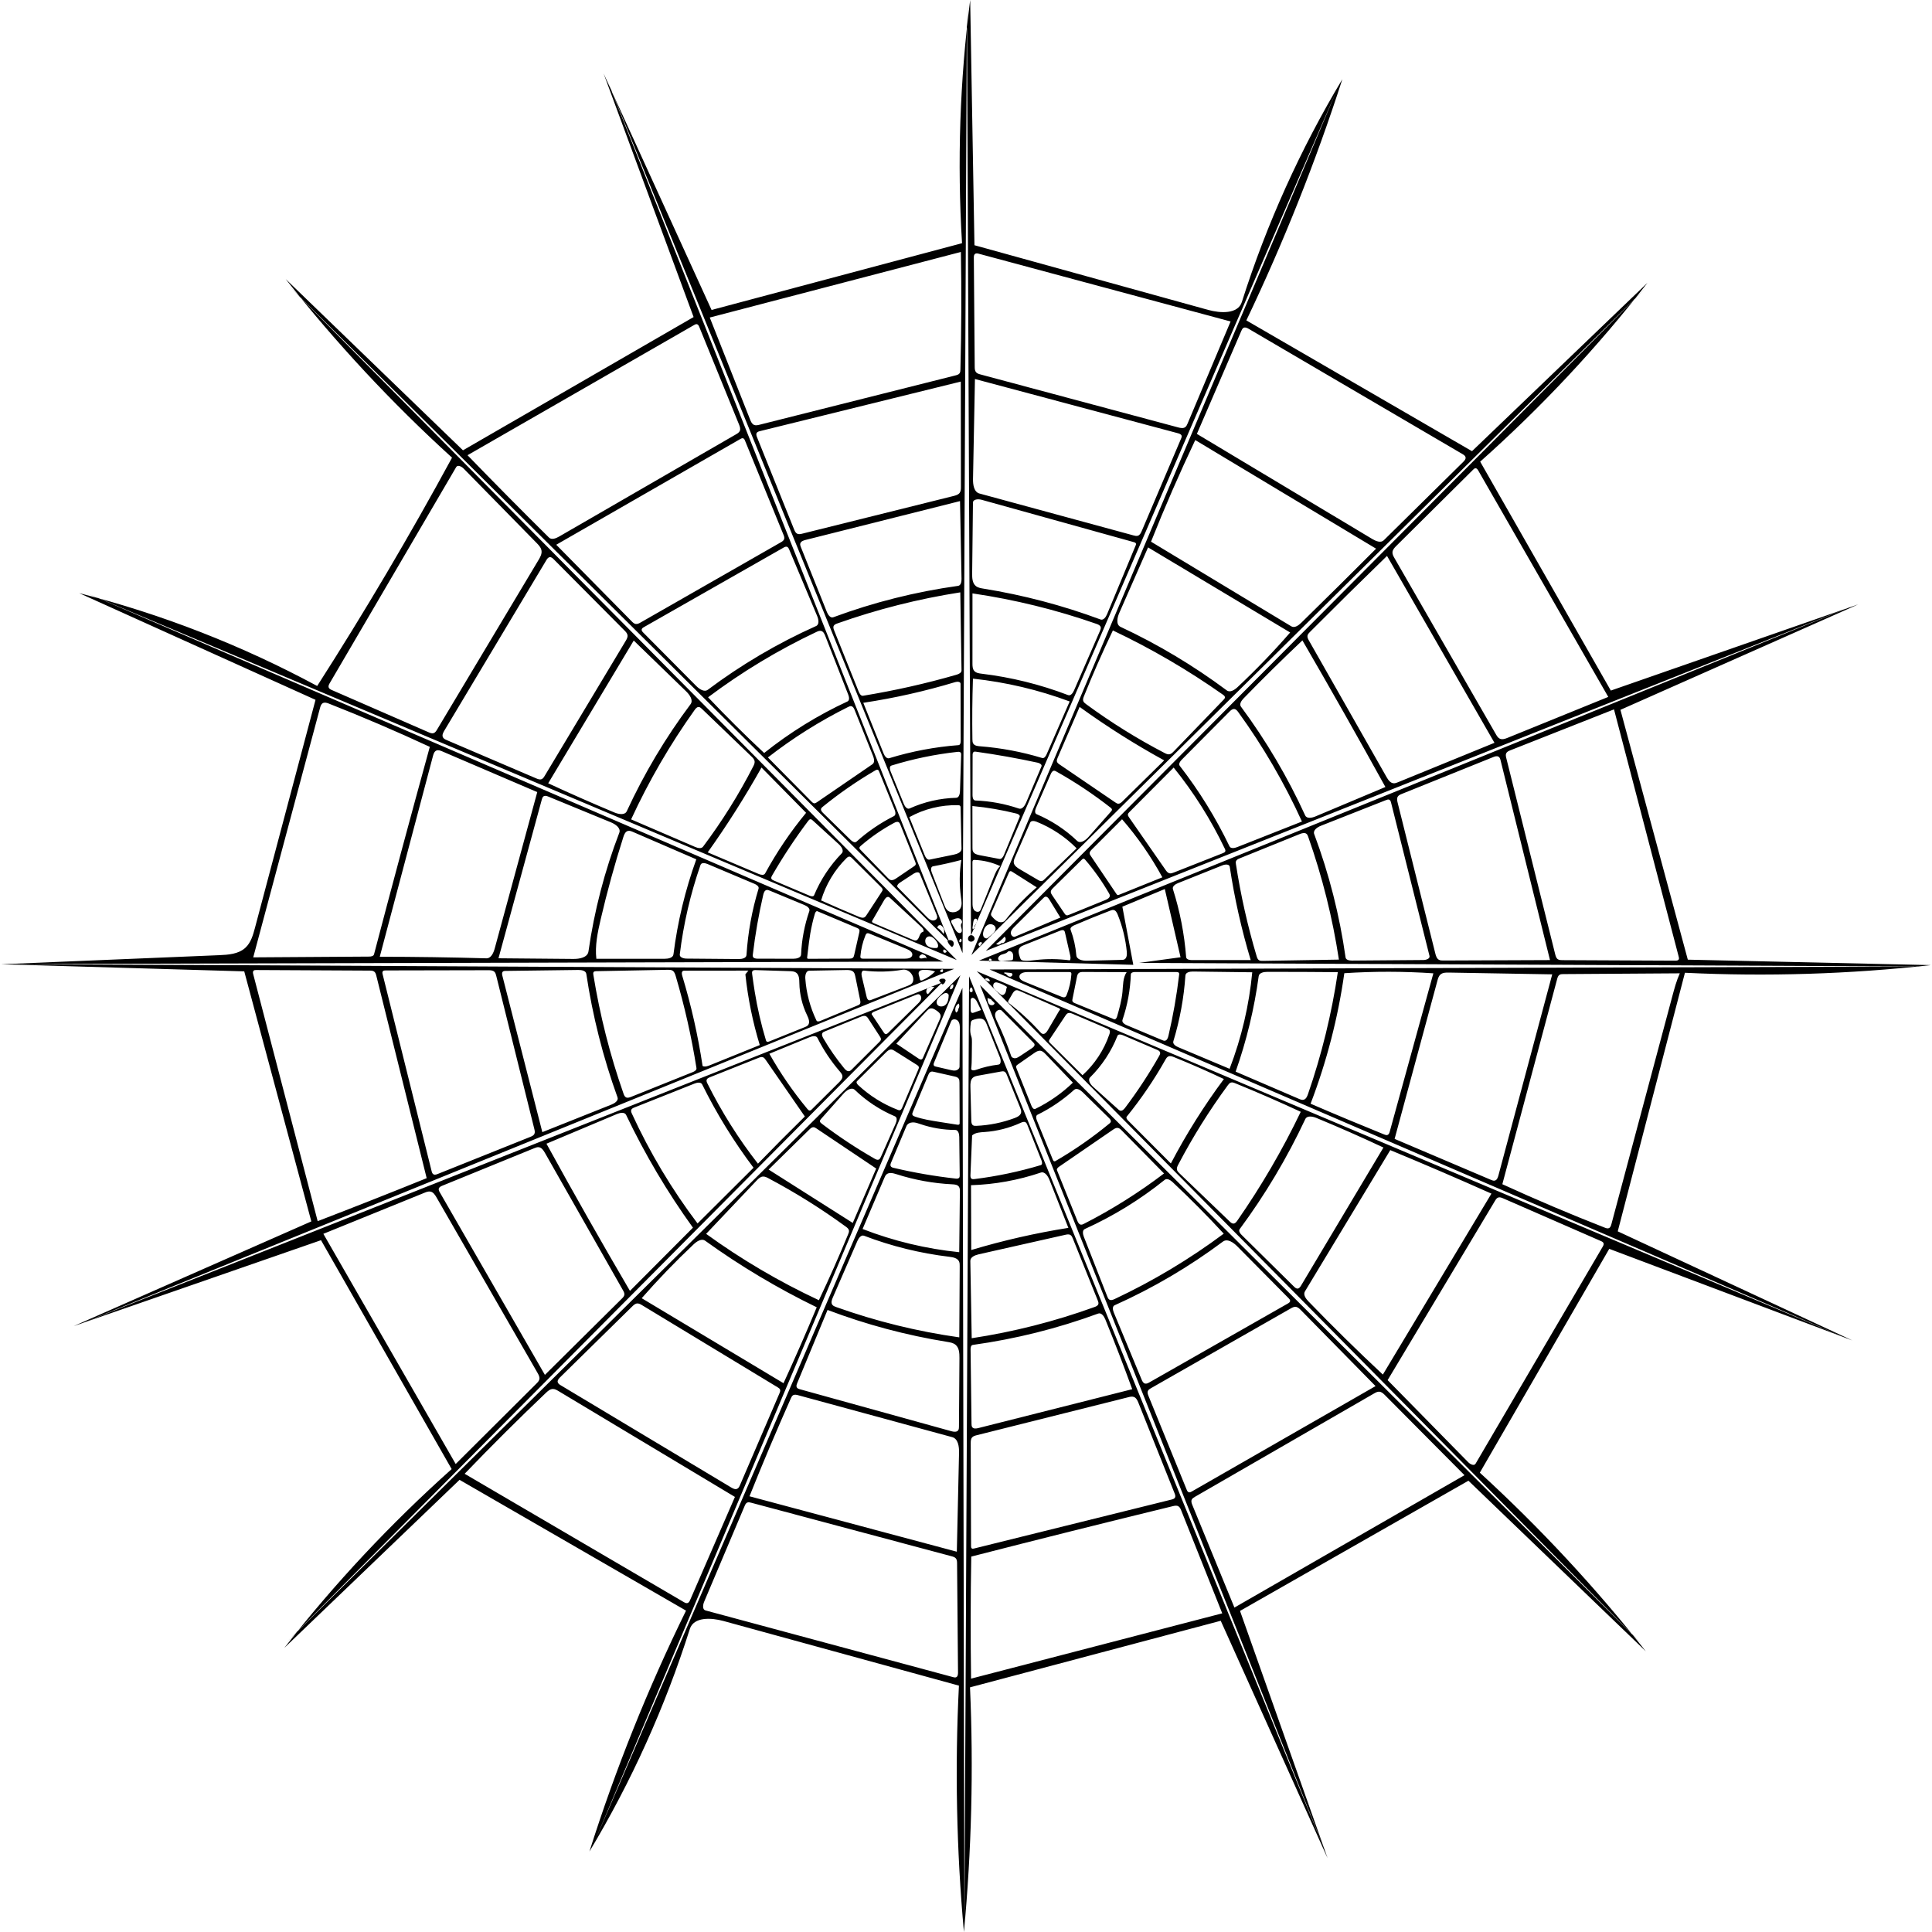 <?xml version="1.0" encoding="utf-8"?><!DOCTYPE svg PUBLIC "-//W3C//DTD SVG 1.1//EN" "http://www.w3.org/Graphics/SVG/1.1/DTD/svg11.dtd"><svg version="1.1" id="Contours" xmlns="http://www.w3.org/2000/svg" xmlns:xlink="http://www.w3.org/1999/xlink" x="0px" y="0px" width="2022.716px" height="2022.716px" viewBox="0 -0 2022.716 2025.208" enable-background="new 0 0 2022.716 2022.716" xml:space="preserve" stroke="black" fill="none" stroke-linecap='round' stroke-linejoin='round'><path class="selected"  fill="#000000" opacity="1" stroke="none" 
 	d="
M987.989 1025.569 C988.655 1026.133 989.322 1026.696 989.988 1027.26 C989.924 1029.259 988.654 1031.172 986.837 1032.007 C985.253 1030.839 983.976 1029.259 983.166 1027.465 C984.19 1026.112 986.102 1025.506 987.719 1026.022 z"/><path class="selected"  fill="#000000" opacity="1" stroke="none" 
 	d="
M996.815 992.824 C994.488 991.36 992.715 989.037 991.916 986.406 C993.526 984.883 996.455 985.13 997.786 986.902 C999.118 988.674 998.541 991.556 996.63 992.679 z"/><path class="selected"  fill="#000000" opacity="1" stroke="none" 
 	d="
M1020.109 984.86 C1019.367 987.225 1015.703 987.914 1014.133 985.996 C1012.564 984.077 1013.928 980.644 1016.383 980.301 C1018.838 979.959 1021.089 982.845 1020.183 985.152 z"/><path class="selected"  fill="#000000" opacity="1" stroke="none" 
 	d="
M1694.555 1290.752 C1776.536 1328.874 1858.517 1366.997 1940.498 1405.119 C1855.546 1373.11 1770.593 1341.101 1685.64 1309.093 C1640.416 1387.306 1595.193 1465.52 1549.97 1543.733 C1612.889 1601.299 1671.135 1663.97 1723.947 1730.929 C1661.976 1671.336 1600.004 1611.742 1538.033 1552.149 C1458.219 1597.643 1378.406 1643.137 1298.592 1688.631 C1329.189 1775.026 1359.786 1861.422 1390.383 1947.818 C1353.049 1864.869 1315.716 1781.919 1278.382 1698.97 C1190.776 1722.229 1103.17 1745.488 1015.563 1768.747 C1019.32 1854.246 1017.185 1940.002 1009.181 2025.208 C1001.389 1939.387 999.638 1853.018 1003.944 1766.951 C921.69 1744.37 839.437 1721.789 757.183 1699.209 C744.218 1695.649 725.933 1694.732 721.871 1707.549 C696.041 1789.059 660.638 1867.532 616.623 1940.839 C644.011 1854.302 677.889 1769.82 717.88 1688.337 C638.744 1642.634 559.608 1596.93 480.473 1551.227 C419.235 1609.969 357.998 1668.71 296.76 1727.451 C349.493 1659.891 408.284 1597.062 472.197 1539.964 C426.547 1459.983 380.897 1380.002 335.247 1300.021 C248.833 1330.04 162.419 1360.059 76.006 1390.077 C159.037 1353.494 242.068 1316.91 325.099 1280.326 C301.658 1192.957 278.217 1105.587 254.776 1018.217 C169.85 1015.731 84.925 1013.244 0 1010.758 C76.125 1007.594 152.249 1004.431 228.374 1001.268 C238.156 1000.861 248.834 1000.1 256.018 993.447 C261.763 988.127 264.022 980.132 266.032 972.564 C287.187 892.904 308.343 813.244 329.499 733.584 C246.926 696.305 164.353 659.026 81.78 621.747 C168.498 643.832 252.489 676.598 331.253 719.07 C381.234 641.032 428.391 561.184 472.599 479.736 C409.412 422.321 351.022 359.63 298.236 292.528 C360.177 352.362 422.118 412.196 484.06 472.03 C564.646 425.468 645.232 378.907 725.818 332.346 C694.366 247.236 662.915 162.126 631.463 77.015 C669.192 159.648 706.921 242.281 744.65 324.914 C832.165 301.586 919.68 278.259 1007.195 254.932 C1002.035 169.938 1004.897 84.458 1015.731 -0 C1017.226 85.684 1018.72 171.368 1020.215 257.052 C1101.877 279.65 1183.54 302.248 1265.202 324.846 C1278.159 328.432 1296.451 329.376 1300.515 316.562 C1326.39 234.993 1361.817 156.459 1405.843 83.079 C1377.98 169.453 1344.343 253.964 1305.23 335.86 C1384.077 381.559 1462.925 427.258 1541.772 472.957 C1603.092 414.119 1664.412 355.282 1725.733 296.444 C1673.183 364.137 1614.392 426.982 1550.349 483.923 C1595.996 563.913 1641.642 643.903 1687.289 723.894 C1773.743 693.775 1860.197 663.656 1946.652 633.537 C1863.554 670.382 1780.456 707.227 1697.358 744.071 C1720.902 831.367 1744.446 918.662 1767.99 1005.958 C1852.899 1007.862 1937.807 1009.767 2022.716 1011.671 C1937.195 1021.145 1850.923 1023.83 1764.978 1019.691 C1741.504 1110.045 1718.029 1200.399 1694.555 1290.752 M1017.022 1001.146 C1144.996 698.235 1272.969 395.325 1400.943 92.415 C1272.821 388.444 1144.699 684.474 1016.578 980.503 C1015.154 655.307 1013.73 330.11 1012.307 4.914 C1010.795 336.315 1009.283 667.716 1007.771 999.117 C883.631 694.116 759.49 389.115 635.349 84.114 C754.821 385.117 874.293 686.12 993.765 987.123 C763.104 758.051 532.443 528.979 301.782 299.908 C535.084 535.387 768.385 770.866 1001.686 1006.345 C697.762 878.178 393.837 750.011 89.913 621.844 C389.047 750.542 688.181 879.241 987.315 1007.939 C659.957 1008.809 332.599 1009.68 5.24 1010.55 C336.48 1012.234 667.719 1013.919 998.959 1015.603 C693.751 1139.619 388.543 1263.634 83.335 1387.65 C384.335 1268.4 685.335 1149.151 986.335 1029.901 C757.122 1260.553 527.909 1491.206 298.696 1721.858 C534.298 1488.674 769.899 1255.49 1005.501 1022.306 C877.544 1325.363 749.587 1628.419 621.63 1931.475 C750.29 1632.818 878.95 1334.162 1007.61 1035.506 C1008.305 1363.646 1008.999 1691.785 1009.693 2019.925 C1011.324 1687.752 1012.955 1355.578 1014.586 1023.405 C1138.872 1328.828 1263.157 1634.252 1387.443 1939.676 C1266.949 1637.262 1146.456 1334.847 1025.963 1032.433 C1257.999 1263.492 1490.036 1494.551 1722.073 1725.609 C1488.919 1489.758 1255.764 1253.907 1022.61 1018.056 C1325.929 1146.07 1629.248 1274.085 1932.567 1402.1 C1633.754 1273.48 1334.94 1144.861 1036.127 1016.242 C1363.848 1015.203 1691.57 1014.164 2019.292 1013.126 C1743.762 1011.876 1468.232 1010.626 1192.702 1009.376 C1207.221 1007.399 1221.74 1005.421 1236.259 1003.444 C1230.758 979.603 1225.256 955.763 1219.755 931.922 C1204.921 938.089 1190.088 944.257 1175.255 950.424 C1179.082 970.744 1182.91 991.063 1186.737 1011.383 C1132.805 1009.9 1078.873 1008.417 1024.941 1006.935 C1329.676 883.283 1634.411 759.632 1939.146 635.98 C1636.806 756.241 1334.467 876.502 1032.128 996.763 C1262.682 765.159 1493.236 533.556 1723.79 301.953 C1488.201 535.017 1252.612 768.081 1017.022 1001.146 M1579.134 773.394 C1614.294 759.106 1649.454 744.818 1684.615 730.53 C1639.177 651.419 1593.74 572.309 1548.303 493.199 C1547.66 492.079 1546.781 490.815 1545.49 490.814 C1544.527 490.814 1543.738 491.538 1543.054 492.216 C1516.192 518.876 1489.329 545.535 1462.466 572.195 C1460.59 574.056 1458.599 576.157 1458.399 578.792 C1458.232 581.001 1459.374 583.073 1460.48 584.992 C1495.932 646.561 1531.384 708.13 1566.836 769.699 C1567.88 771.511 1569.035 773.43 1570.927 774.32 C1573.495 775.528 1576.505 774.462 1579.134 773.394 M561.075 1450.332 C562.394 1449.018 563.775 1447.595 564.156 1445.772 C564.634 1443.487 563.427 1441.224 562.262 1439.201 C526.95 1377.861 491.638 1316.521 456.326 1255.181 C454.829 1252.58 453.006 1249.731 450.074 1249.09 C447.961 1248.629 445.803 1249.458 443.799 1250.272 C408.435 1264.632 373.071 1278.992 337.707 1293.352 C383.949 1373.779 430.192 1454.206 476.434 1534.633 C504.648 1506.533 532.861 1478.433 561.075 1450.332 M488.829 477.178 C516.981 506.246 545.443 535.014 574.209 563.476 C576.934 566.172 581.496 564.375 584.815 562.457 C646.638 526.733 708.46 491.009 770.283 455.285 C771.842 454.384 773.496 453.382 774.236 451.74 C775.199 449.605 774.315 447.133 773.431 444.963 C759.546 410.886 745.661 376.808 731.776 342.73 C731.283 341.521 730.621 340.159 729.352 339.85 C728.331 339.6 727.301 340.143 726.389 340.667 C647.202 386.171 568.016 431.674 488.829 477.178 M1450.617 1462.532 C1448.915 1460.818 1446.988 1458.998 1444.578 1458.84 C1442.616 1458.711 1440.782 1459.726 1439.078 1460.709 C1376.483 1496.824 1313.887 1532.939 1251.292 1569.055 C1249.978 1569.812 1248.585 1570.656 1247.967 1572.041 C1247.169 1573.827 1247.912 1575.888 1248.655 1577.698 C1263.347 1613.508 1278.04 1649.317 1292.732 1685.126 C1373.12 1638.87 1453.507 1592.614 1533.895 1546.358 C1506.136 1518.416 1478.376 1490.474 1450.617 1462.532 M1241.152 447.753 C1242.397 446.838 1243.051 445.344 1243.651 443.921 C1258.672 408.276 1273.693 372.632 1288.714 336.987 C1200.766 313.325 1112.818 289.662 1024.87 266 C1023.532 265.64 1021.982 265.314 1020.859 266.126 C1019.655 266.996 1019.554 268.72 1019.566 270.206 C1019.874 308.279 1020.183 346.353 1020.491 384.426 C1020.507 386.423 1020.584 388.594 1021.857 390.132 C1023.008 391.522 1024.867 392.061 1026.611 392.529 C1095.644 411.023 1164.677 429.518 1233.71 448.012 C1236.195 448.678 1239.08 449.278 1241.152 447.753 M1002 1638.808 C1001.985 1636.994 1001.917 1635.027 1000.773 1633.618 C999.707 1632.305 997.961 1631.799 996.327 1631.362 C926.264 1612.644 856.201 1593.926 786.137 1575.208 C784.775 1574.844 783.281 1574.489 781.999 1575.075 C780.617 1575.705 779.913 1577.224 779.322 1578.623 C765.168 1612.101 751.015 1645.579 736.861 1679.057 C735.502 1682.271 734.9 1687.216 738.27 1688.123 C824.793 1711.431 911.316 1734.738 997.84 1758.046 C998.877 1758.325 1000.008 1758.6 1000.998 1758.18 C1002.752 1757.436 1003.004 1755.095 1002.987 1753.19 C1002.658 1715.063 1002.329 1676.935 1002 1638.808 M449.294 782.888 C414.524 766.728 379.267 751.615 343.587 737.578 C341.533 736.769 339.147 735.978 337.209 737.035 C335.409 738.017 334.719 740.208 334.188 742.189 C310.86 829.307 287.532 916.425 264.203 1003.542 C304.687 1003.276 345.171 1003.009 385.655 1002.743 C387.713 1002.729 390.316 1002.319 390.837 1000.328 C409.851 927.723 429.337 855.241 449.294 782.888 M1573.572 1241.338 C1608.952 1257.541 1644.793 1272.741 1681.036 1286.911 C1682.398 1287.444 1683.936 1287.976 1685.28 1287.397 C1686.838 1286.725 1687.449 1284.878 1687.887 1283.239 C1709.175 1203.605 1730.463 1123.971 1751.751 1044.337 C1753.932 1036.178 1756.128 1027.976 1759.604 1020.279 C1718.862 1020.55 1678.121 1020.821 1637.38 1021.092 C1636.054 1021.101 1634.649 1021.132 1633.527 1021.839 C1632.019 1022.79 1631.446 1024.672 1630.986 1026.394 C1611.848 1098.042 1592.71 1169.69 1573.572 1241.338 M1253.381 454.828 C1314.691 491.568 1376.001 528.307 1437.311 565.047 C1441.037 567.279 1446.2 569.385 1449.292 566.336 C1477.076 538.928 1504.86 511.52 1532.644 484.113 C1533.952 482.823 1535.369 481.211 1535.036 479.405 C1534.743 477.814 1533.208 476.807 1531.812 475.989 C1457.109 432.228 1382.406 388.466 1307.703 344.705 C1306.073 343.751 1304.089 342.774 1302.389 343.597 C1301.154 344.195 1300.517 345.556 1299.974 346.816 C1284.443 382.82 1268.912 418.824 1253.381 454.828 M722.256 1677.035 C737.882 1641.073 753.508 1605.111 769.134 1569.148 C707.473 1532.154 645.813 1495.159 584.152 1458.165 C582.365 1457.093 580.463 1455.987 578.379 1455.988 C575.457 1455.989 573.031 1458.128 570.914 1460.142 C541.907 1487.735 513.533 1515.992 485.82 1544.884 C562.369 1589.701 638.919 1634.518 715.469 1679.335 C716.685 1680.047 718.083 1680.785 719.435 1680.387 C720.885 1679.961 721.653 1678.421 722.256 1677.035 M331.754 1280.076 C369.975 1265.394 408.064 1250.369 446.014 1235.002 C428.429 1164.3 410.843 1093.598 393.257 1022.897 C392.864 1021.319 392.404 1019.628 391.148 1018.595 C389.803 1017.488 387.91 1017.428 386.169 1017.419 C346.543 1017.223 306.918 1017.026 267.292 1016.83 C266.327 1016.825 265.256 1016.861 264.563 1017.532 C263.618 1018.448 263.88 1019.998 264.213 1021.271 C286.726 1107.54 309.24 1193.808 331.754 1280.076 M1581.955 786.501 C1580.287 787.16 1578.477 787.943 1577.672 789.547 C1576.889 791.106 1577.295 792.973 1577.717 794.666 C1594.808 863.225 1611.9 931.784 1628.992 1000.343 C1629.473 1002.274 1630.07 1004.376 1631.712 1005.499 C1633.057 1006.419 1634.795 1006.459 1636.424 1006.466 C1675.92 1006.65 1715.416 1006.834 1754.912 1007.017 C1756.241 1007.024 1757.827 1006.889 1758.476 1005.728 C1758.942 1004.895 1758.712 1003.861 1758.47 1002.937 C1735.853 916.49 1713.236 830.042 1690.619 743.595 C1654.398 757.897 1618.177 772.199 1581.955 786.501 M1000.402 393.506 C1001.97 393.112 1003.67 392.63 1004.611 391.316 C1005.408 390.202 1005.474 388.741 1005.509 387.372 C1006.557 346.292 1006.721 305.188 1006.001 264.101 C918.255 287.017 830.51 309.933 742.764 332.85 C756.862 368.511 770.959 404.171 785.057 439.832 C785.926 442.031 786.991 444.44 789.16 445.382 C790.973 446.169 793.058 445.697 794.975 445.215 C863.45 427.979 931.926 410.742 1000.402 393.506 M1016.861 1631.683 C1016.117 1674.324 1016.054 1716.978 1016.672 1759.621 C1104.436 1736.805 1192.2 1713.988 1279.964 1691.171 C1265.635 1655.231 1251.305 1619.292 1236.975 1583.352 C1236.296 1581.648 1235.508 1579.816 1233.908 1578.918 C1232.143 1577.928 1229.954 1578.38 1227.988 1578.859 C1157.504 1596.03 1087.127 1613.639 1016.861 1631.683 M1537.744 1532.709 C1539.906 1534.911 1543.967 1536.963 1545.527 1534.301 C1589.934 1458.498 1634.341 1382.695 1678.748 1306.893 C1679.404 1305.773 1680.083 1304.47 1679.671 1303.24 C1679.268 1302.033 1677.981 1301.397 1676.815 1300.887 C1642.673 1285.975 1608.532 1271.063 1574.39 1256.151 C1572.714 1255.419 1570.821 1254.678 1569.113 1255.332 C1567.653 1255.892 1566.747 1257.323 1565.943 1258.665 C1528.403 1321.351 1490.863 1384.038 1453.324 1446.724 C1481.464 1475.386 1509.604 1504.047 1537.744 1532.709 M561.27 569.18 C535.774 543.19 510.278 517.199 484.783 491.208 C482.612 488.995 478.53 486.932 476.963 489.608 C432.773 565.103 388.583 640.599 344.393 716.094 C343.59 717.465 342.761 719.064 343.275 720.566 C343.771 722.016 345.32 722.779 346.725 723.392 C380.516 738.132 414.307 752.873 448.098 767.614 C449.748 768.333 451.588 769.065 453.296 768.495 C454.949 767.944 455.976 766.338 456.871 764.843 C492.327 705.577 527.783 646.311 563.239 587.045 C565.034 584.045 566.898 580.731 566.402 577.27 C565.941 574.052 563.547 571.501 561.27 569.18 M1464.293 819.936 C1497.971 806.173 1531.648 792.41 1565.325 778.647 C1527.777 713.34 1490.23 648.034 1452.682 582.728 C1425.518 609.101 1398.569 635.698 1371.84 662.513 C1370.763 663.594 1369.635 664.768 1369.339 666.265 C1368.981 668.078 1369.927 669.866 1370.84 671.472 C1397.93 719.11 1425.021 766.749 1452.111 814.388 C1453.836 817.421 1456.109 820.817 1459.589 821.064 C1461.213 821.179 1462.787 820.551 1464.293 819.936 M563.429 1202.541 C561.837 1202.374 560.279 1202.99 558.797 1203.594 C526.667 1216.698 494.537 1229.803 462.407 1242.907 C460.852 1243.541 459.101 1244.393 458.704 1246.024 C458.384 1247.338 459.084 1248.663 459.759 1249.836 C496.489 1313.627 533.219 1377.418 569.95 1441.209 C596.84 1414.56 623.731 1387.911 650.622 1361.262 C651.762 1360.132 652.962 1358.889 653.215 1357.304 C653.485 1355.61 652.608 1353.968 651.761 1352.477 C624.51 1304.501 597.259 1256.525 570.008 1208.549 C568.481 1205.86 566.504 1202.863 563.429 1202.541 M1362.414 1373.326 C1360.855 1371.74 1359.093 1370.055 1356.876 1369.886 C1355.039 1369.746 1353.314 1370.689 1351.714 1371.601 C1302.899 1399.452 1254.084 1427.303 1205.268 1455.153 C1203.979 1455.889 1202.607 1456.714 1202.019 1458.077 C1201.295 1459.755 1201.987 1461.674 1202.677 1463.366 C1216.008 1496.083 1229.34 1528.8 1242.671 1561.517 C1243.131 1562.645 1243.728 1563.904 1244.894 1564.256 C1245.961 1564.579 1247.071 1564.005 1248.037 1563.451 C1312.249 1526.623 1376.46 1489.796 1440.671 1452.968 C1414.585 1426.421 1388.5 1399.874 1362.414 1373.326 M817.17 568.527 C818.633 567.69 820.212 566.716 820.731 565.113 C821.224 563.59 820.61 561.953 820.005 560.472 C806.577 527.627 793.15 494.783 779.723 461.938 C779.297 460.895 778.738 459.729 777.654 459.421 C776.699 459.149 775.715 459.661 774.854 460.156 C710.515 497.114 646.175 534.072 581.836 571.031 C608.208 597.798 634.58 624.564 660.952 651.331 C662.123 652.52 663.406 653.769 665.049 654.059 C666.894 654.384 668.696 653.421 670.322 652.491 C719.271 624.503 768.221 596.515 817.17 568.527 M1004.071 1522.805 C1004.215 1516.382 1003.121 1508.183 996.922 1506.496 C943.098 1491.843 889.274 1477.191 835.45 1462.538 C833.644 1462.047 831.585 1461.589 830.008 1462.596 C828.906 1463.3 828.317 1464.562 827.786 1465.757 C812.675 1499.713 798.21 1533.957 784.402 1568.464 C856.848 1587.835 929.294 1607.206 1001.74 1626.577 C1002.517 1591.986 1003.294 1557.396 1004.071 1522.805 M1020.731 397.296 C1020.058 432.193 1019.385 467.09 1018.712 501.987 C1018.595 508.027 1019.641 515.727 1025.471 517.312 C1079.29 531.954 1133.11 546.595 1186.93 561.236 C1188.475 561.657 1190.139 562.074 1191.646 561.532 C1193.676 560.802 1194.726 558.615 1195.572 556.63 C1209.338 524.297 1223.103 491.963 1236.869 459.63 C1237.24 458.759 1237.618 457.816 1237.412 456.892 C1237.05 455.276 1235.179 454.581 1233.579 454.154 C1162.63 435.201 1091.681 416.249 1020.731 397.296 M1625.865 1021.36 C1589.711 1020.737 1553.557 1020.114 1517.403 1019.491 C1514.417 1019.439 1511.146 1019.484 1508.859 1021.402 C1506.911 1023.035 1506.15 1025.647 1505.486 1028.101 C1490.541 1083.346 1475.595 1138.592 1460.65 1193.838 C1494.334 1208.154 1528.017 1222.471 1561.7 1236.787 C1562.968 1237.326 1564.348 1237.876 1565.686 1237.548 C1567.914 1237.002 1568.862 1234.421 1569.454 1232.205 C1588.258 1161.924 1607.062 1091.642 1625.865 1021.36 M396.844 1002.901 C434.093 1002.943 471.342 1003.493 508.576 1004.55 C513.467 1004.689 516.054 998.934 517.339 994.213 C532.203 939.58 547.067 884.947 561.932 830.314 C528.701 816.072 495.47 801.83 462.239 787.588 C460.31 786.761 458.108 785.929 456.182 786.762 C454.039 787.687 453.203 790.232 452.605 792.488 C434.018 862.626 415.431 932.764 396.844 1002.901 M1205.307 567.818 C1254.32 597.393 1303.332 626.967 1352.345 656.542 C1355.759 658.602 1359.921 655.622 1362.772 652.834 C1389.087 627.103 1415.242 601.208 1441.233 575.149 C1378.046 537.198 1314.86 499.248 1251.673 461.297 C1235.073 496.291 1219.607 531.823 1205.307 567.818 M661.497 1369.457 C636.288 1394.223 611.079 1418.989 585.869 1443.755 C584.471 1445.129 582.952 1446.874 583.373 1448.788 C583.713 1450.331 585.191 1451.308 586.546 1452.12 C646.098 1487.82 705.65 1523.521 765.202 1559.221 C767.122 1560.372 769.454 1561.555 771.487 1560.619 C773.023 1559.913 773.814 1558.229 774.482 1556.676 C788.273 1524.606 802.065 1492.535 815.857 1460.465 C816.375 1459.261 816.899 1457.913 816.458 1456.679 C816.057 1455.555 814.964 1454.852 813.943 1454.234 C766.538 1425.529 719.133 1396.824 671.728 1368.12 C670.168 1367.175 668.472 1366.196 666.654 1366.336 C664.606 1366.494 662.962 1368.018 661.497 1369.457 M1507.067 1006.067 C1508.472 1006.841 1510.155 1006.854 1511.759 1006.847 C1549.014 1006.701 1586.268 1006.555 1623.523 1006.409 C1606.268 936.649 1589.013 866.89 1571.758 797.13 C1571.404 795.699 1570.966 794.14 1569.753 793.301 C1568.095 792.154 1565.842 792.874 1563.972 793.627 C1532.026 806.5 1500.08 819.372 1468.134 832.244 C1466.598 832.863 1464.968 833.556 1464.054 834.938 C1462.797 836.837 1463.303 839.352 1463.855 841.562 C1477.012 894.206 1490.169 946.849 1503.326 999.493 C1503.956 1002.014 1504.791 1004.813 1507.067 1006.067 M457.636 1230.595 C489.966 1217.643 522.296 1204.691 554.626 1191.739 C556.265 1191.082 558.033 1190.312 558.855 1188.751 C559.703 1187.139 559.284 1185.182 558.844 1183.414 C545.546 1129.916 532.247 1076.419 518.949 1022.922 C518.577 1021.425 518.163 1019.851 517.079 1018.754 C515.472 1017.126 512.921 1017.026 510.633 1017.031 C474.744 1017.104 438.855 1017.177 402.965 1017.25 C401.919 1017.252 400.727 1017.32 400.063 1018.129 C399.363 1018.983 399.593 1020.237 399.859 1021.309 C416.955 1090.022 434.05 1158.736 451.146 1227.449 C451.478 1228.785 451.911 1230.26 453.098 1230.956 C454.456 1231.753 456.174 1231.181 457.636 1230.595 M656.557 665.867 C656.274 663.889 654.79 662.327 653.381 660.909 C628.648 636.024 603.915 611.14 579.182 586.256 C578.041 585.108 576.665 583.871 575.056 584.039 C573.383 584.213 572.284 585.814 571.42 587.257 C535.78 646.81 500.14 706.362 464.5 765.915 C463.223 768.048 461.919 770.68 463.059 772.888 C463.834 774.388 465.504 775.158 467.056 775.822 C498.311 789.194 529.567 802.566 560.822 815.938 C562.629 816.711 564.679 817.491 566.498 816.747 C567.972 816.144 568.889 814.692 569.708 813.327 C598.014 766.159 626.319 718.991 654.624 671.824 C655.72 669.996 656.859 667.977 656.557 665.867 M1456.105 1205.6 C1426.284 1254.966 1396.463 1304.331 1366.643 1353.697 C1364.582 1357.107 1367.527 1361.275 1370.294 1364.142 C1395.637 1390.395 1421.663 1415.988 1448.336 1440.888 C1486.267 1377.661 1524.199 1314.435 1562.13 1251.208 C1527.001 1235.518 1491.654 1220.313 1456.105 1205.6 M1230.024 1565.392 C1217.395 1533.789 1204.767 1502.186 1192.139 1470.583 C1191.138 1468.079 1189.884 1465.315 1187.362 1464.359 C1185.511 1463.657 1183.447 1464.132 1181.527 1464.614 C1128.542 1477.897 1075.556 1491.181 1022.571 1504.465 C1020.826 1504.903 1018.968 1505.407 1017.782 1506.761 C1016.368 1508.375 1016.301 1510.729 1016.308 1512.875 C1016.422 1548.82 1016.536 1584.765 1016.65 1620.711 C1016.653 1621.575 1016.717 1622.57 1017.408 1623.091 C1018.074 1623.594 1019.012 1623.416 1019.822 1623.215 C1088.831 1606.109 1157.841 1589.003 1226.85 1571.896 C1228.198 1571.562 1229.689 1571.126 1230.387 1569.925 C1231.178 1568.566 1230.607 1566.853 1230.024 1565.392 M998.339 519.911 C1000.716 519.32 1003.292 518.598 1004.725 516.612 C1006.005 514.839 1006.052 512.49 1006.049 510.303 C1006.002 473.531 1005.955 436.759 1005.909 399.987 C935.736 417.298 865.563 434.609 795.39 451.92 C794.094 452.24 792.665 452.653 791.973 453.795 C791.154 455.145 791.728 456.876 792.317 458.342 C805.268 490.55 818.219 522.759 831.169 554.967 C831.865 556.696 832.684 558.565 834.342 559.415 C836.006 560.267 838.009 559.834 839.823 559.382 C892.662 546.225 945.501 533.068 998.339 519.911 M725.12 1286.905 C698.311 1249.709 674.841 1210.107 655.086 1168.73 C653.544 1165.501 648.763 1166.387 645.465 1167.775 C620.835 1178.14 596.206 1188.504 571.577 1198.869 C600.019 1250.712 629.197 1302.151 659.1 1353.166 C681.107 1331.079 703.113 1308.992 725.12 1286.905 M1450.996 824.968 C1422.557 773.427 1393.555 722.197 1363.998 671.289 C1343.01 691.094 1322.456 711.359 1302.358 732.066 C1300.04 734.453 1297.604 738.092 1299.585 740.765 C1325.901 776.293 1348.505 814.569 1366.91 854.769 C1368.557 858.367 1373.872 857.412 1377.52 855.877 C1402.012 845.574 1426.504 835.271 1450.996 824.968 M673.04 663.099 C691.51 681.716 709.98 700.332 728.45 718.948 C731.783 722.307 736.948 725.865 740.734 723.027 C775.93 696.652 814.066 674.204 854.209 656.234 C857.794 654.629 856.859 649.338 855.335 645.717 C845.57 622.502 835.804 599.288 826.038 576.073 C825.543 574.895 824.92 573.594 823.712 573.179 C822.495 572.762 821.196 573.419 820.078 574.056 C771.302 601.828 722.526 629.6 673.75 657.372 C672.726 657.955 671.596 658.683 671.398 659.844 C671.186 661.091 672.149 662.201 673.04 663.099 M1195.439 1446.102 C1196.158 1447.836 1197.096 1449.773 1198.901 1450.287 C1200.495 1450.74 1202.139 1449.892 1203.579 1449.072 C1251.965 1421.522 1300.351 1393.971 1348.737 1366.421 C1349.81 1365.81 1351.007 1365.016 1351.126 1363.787 C1351.235 1362.661 1350.379 1361.697 1349.583 1360.893 C1331.651 1342.775 1313.72 1324.657 1295.788 1306.539 C1291.69 1302.398 1285.337 1298.01 1280.67 1301.498 C1245.429 1327.836 1207.272 1350.27 1167.121 1368.257 C1164.547 1369.41 1165.205 1373.206 1166.286 1375.812 C1176.004 1399.242 1185.721 1422.672 1195.439 1446.102 M1018.65 526.934 C1018.371 551.684 1018.093 576.435 1017.815 601.186 C1017.762 605.911 1018.01 611.319 1021.673 614.306 C1023.839 616.073 1026.744 616.56 1029.504 617.005 C1071.384 623.743 1112.6 634.599 1152.366 649.364 C1155.418 650.497 1157.966 646.868 1159.216 643.862 C1169.226 619.793 1179.236 595.723 1189.246 571.654 C1189.473 571.108 1189.704 570.516 1189.567 569.941 C1189.334 568.968 1188.212 568.545 1187.248 568.276 C1134.09 553.487 1080.932 538.698 1027.774 523.909 C1024.18 522.909 1018.692 523.203 1018.65 526.934 M866.225 1373.146 C855.618 1398.734 845.011 1424.322 834.404 1449.91 C833.811 1451.34 833.229 1453.026 834.006 1454.365 C834.661 1455.496 836.045 1455.937 837.304 1456.286 C890.191 1470.939 943.079 1485.593 995.966 1500.246 C998.461 1500.937 1001.661 1501.403 1003.17 1499.299 C1003.93 1498.238 1003.968 1496.839 1003.978 1495.534 C1004.151 1471.561 1004.325 1447.588 1004.498 1423.615 C1004.535 1418.597 1004.264 1412.879 1000.415 1409.659 C998.038 1407.67 994.808 1407.127 991.748 1406.635 C948.92 1399.747 906.792 1388.508 866.225 1373.146 M1407.93 1020.152 C1401.332 1066.887 1389.446 1112.873 1372.571 1156.952 C1398.174 1168.006 1423.904 1178.763 1449.756 1189.221 C1450.884 1189.677 1452.152 1190.135 1453.281 1189.682 C1454.638 1189.137 1455.184 1187.544 1455.572 1186.134 C1470.804 1130.846 1486.035 1075.559 1501.267 1020.271 C1470.203 1018.163 1438.999 1018.123 1407.93 1020.152 M599.809 1005.203 C606.264 1005.26 614.695 1003.734 615.605 997.344 C621.662 954.835 632.527 913.013 647.925 872.93 C649.788 868.08 643.977 863.991 639.171 862.014 C617.345 853.038 595.519 844.062 573.693 835.086 C572.031 834.402 570.029 833.746 568.541 834.754 C567.474 835.477 567.06 836.826 566.718 838.07 C551.501 893.529 536.359 949.008 521.291 1004.507 C547.464 1004.739 573.637 1004.971 599.809 1005.203 M1202.203 573.805 C1192.137 596.725 1182.071 619.644 1172.006 642.563 C1169.828 647.523 1168.422 654.794 1173.328 657.089 C1212.589 675.451 1249.977 697.814 1284.725 723.719 C1288.157 726.277 1292.865 723.237 1295.987 720.309 C1315.334 702.157 1333.76 683.023 1351.17 663.005 C1301.514 633.272 1251.858 603.539 1202.203 573.805 M820.063 1449.935 C832.156 1423.624 843.769 1397.092 854.894 1370.358 C813.996 1350.523 774.815 1327.151 737.93 1300.589 C734.221 1297.919 729.233 1301.18 725.906 1304.313 C706.845 1322.26 688.654 1341.131 671.419 1360.838 C720.967 1390.537 770.515 1420.236 820.063 1449.935 M1448.934 1202.888 C1425.747 1191.976 1402.295 1181.626 1378.605 1171.851 C1374.615 1170.205 1368.842 1169.194 1367.011 1173.103 C1347.983 1213.714 1324.901 1252.425 1298.217 1288.472 C1296.846 1290.325 1298.586 1292.832 1300.227 1294.452 C1318.547 1312.534 1336.866 1330.616 1355.185 1348.697 C1356.251 1349.749 1357.523 1350.88 1359.015 1350.749 C1360.642 1350.606 1361.717 1349.047 1362.554 1347.644 C1391.347 1299.392 1420.141 1251.14 1448.934 1202.888 M655.786 850.322 C674.037 810.74 696.478 773.092 722.612 738.209 C725.742 734.032 721.76 728.35 718.012 724.717 C699.696 706.962 681.379 689.207 663.063 671.451 C633.176 721.328 603.289 771.205 573.403 821.082 C596.348 831.727 619.496 841.935 642.83 851.698 C647.285 853.562 653.763 854.708 655.786 850.322 M1490.781 1006.339 C1493.778 1006.316 1497.94 1004.918 1497.211 1002.011 C1483.789 948.476 1470.367 894.941 1456.946 841.406 C1456.64 840.187 1456.213 838.814 1455.072 838.286 C1454.036 837.806 1452.827 838.223 1451.765 838.642 C1429.01 847.614 1406.254 856.587 1383.498 865.559 C1379.604 867.094 1374.874 870.333 1376.34 874.254 C1391.95 916.012 1403.002 959.472 1409.237 1003.614 C1409.616 1006.294 1413.15 1006.938 1415.857 1006.917 C1440.831 1006.725 1465.806 1006.532 1490.781 1006.339 M604.996 1016.759 C579.59 1017.089 554.183 1017.419 528.776 1017.75 C527.765 1017.763 526.66 1017.81 525.898 1018.476 C524.709 1019.516 524.999 1021.405 525.391 1022.936 C539.344 1077.545 553.297 1132.154 567.251 1186.763 C591.448 1177.118 615.646 1167.473 639.843 1157.828 C643.208 1156.487 647.288 1153.701 646.057 1150.294 C630.912 1108.372 619.936 1064.945 613.345 1020.861 C612.842 1017.496 608.398 1016.715 604.996 1016.759 M1157.359 1382.974 C1156.015 1379.681 1153.246 1375.704 1149.908 1376.932 C1107.43 1392.556 1063.27 1403.6 1018.438 1409.81 C1016.57 1410.069 1016.127 1412.537 1016.151 1414.422 C1016.481 1440.45 1016.81 1466.477 1017.139 1492.504 C1017.155 1493.763 1017.204 1495.12 1017.975 1496.115 C1019.357 1497.899 1022.103 1497.521 1024.29 1496.969 C1078.061 1483.382 1131.831 1469.796 1185.602 1456.21 C1176.662 1431.618 1167.245 1407.2 1157.359 1382.974 M1006.668 606.806 C1006.145 579.627 1005.622 552.448 1005.099 525.269 C951.102 538.845 897.105 552.421 843.107 565.997 C840.821 566.572 838.135 567.536 837.621 569.837 C837.343 571.087 837.828 572.368 838.304 573.557 C847.376 596.207 856.449 618.856 865.521 641.506 C866.724 644.51 869.232 648.152 872.266 647.028 C914.511 631.376 958.458 620.322 1003.081 614.124 C1006.04 613.713 1006.725 609.793 1006.668 606.806 M1282.787 731.028 C1282.802 729.804 1281.698 728.9 1280.697 728.195 C1244.255 702.508 1205.609 679.95 1165.323 660.85 C1154.494 683.52 1144.375 706.531 1134.986 729.835 C1134.357 731.398 1133.722 733.119 1134.232 734.725 C1134.695 736.185 1135.996 737.193 1137.23 738.101 C1163.24 757.239 1190.733 774.362 1219.38 789.266 C1220.975 790.095 1222.707 790.943 1224.486 790.688 C1226.389 790.415 1227.871 788.953 1229.206 787.569 C1246.606 769.532 1264.006 751.495 1281.406 733.458 C1282.069 732.77 1282.776 731.984 1282.787 731.028 M791.861 1237.514 C774.223 1256.14 756.585 1274.766 738.948 1293.392 C776.025 1320.25 815.664 1343.572 857.151 1362.936 C867.991 1340.134 878.234 1317.048 887.865 1293.709 C888.384 1292.451 888.912 1291.1 888.65 1289.764 C888.317 1288.065 886.817 1286.88 885.418 1285.859 C859.606 1267.021 832.443 1250.035 804.207 1235.074 C802.405 1234.119 800.473 1233.145 798.44 1233.305 C795.781 1233.515 793.694 1235.578 791.861 1237.514 M654.954 1150.286 C656.596 1151.142 658.584 1150.461 660.303 1149.771 C681.854 1141.121 703.406 1132.47 724.957 1123.82 C726.867 1123.054 729.147 1121.68 728.826 1119.648 C723.676 1087.037 716.395 1054.762 707.047 1023.097 C706.412 1020.947 705.625 1018.608 703.708 1017.445 C702.234 1016.55 700.404 1016.557 698.68 1016.59 C673.725 1017.069 648.769 1017.549 623.813 1018.029 C622.835 1018.048 621.731 1018.123 621.096 1018.867 C620.446 1019.629 620.567 1020.76 620.726 1021.748 C627.567 1064.111 638.161 1105.868 652.345 1146.369 C652.876 1147.888 653.528 1149.541 654.954 1150.286 M1318.394 1006.477 C1319.562 1007.252 1321.06 1007.255 1322.461 1007.232 C1349.059 1006.788 1375.656 1006.345 1402.254 1005.901 C1395.604 962.1 1384.811 918.929 1370.065 877.152 C1369.685 876.075 1369.272 874.953 1368.423 874.191 C1366.518 872.48 1363.533 873.35 1361.16 874.311 C1340.187 882.798 1319.213 891.284 1298.24 899.771 C1296.706 900.392 1295.019 901.161 1294.406 902.699 C1294.005 903.707 1294.162 904.84 1294.327 905.913 C1299.346 938.515 1306.606 970.773 1316.039 1002.382 C1316.499 1003.924 1317.053 1005.588 1318.394 1006.477 M660.321 858.916 C682.661 868.532 705.001 878.149 727.341 887.765 C730.122 888.962 733.905 889.927 735.723 887.505 C755.584 861.056 773.186 832.911 788.275 803.478 C789.142 801.787 790.025 799.959 789.777 798.076 C789.499 795.956 787.867 794.305 786.326 792.824 C769.052 776.23 751.777 759.636 734.503 743.042 C733.545 742.122 732.457 741.144 731.129 741.102 C729.359 741.047 728.031 742.637 727.001 744.078 C701.229 780.147 678.87 818.653 660.321 858.916 M1289.011 1134.79 C1287.639 1135.216 1286.692 1136.438 1285.841 1137.595 C1266.436 1163.969 1249.035 1191.817 1233.838 1220.821 C1232.966 1222.485 1232.075 1224.332 1232.488 1226.165 C1232.833 1227.696 1234.019 1228.874 1235.152 1229.96 C1252.701 1246.788 1270.251 1263.616 1287.8 1280.444 C1288.932 1281.53 1290.258 1282.691 1291.823 1282.601 C1293.542 1282.502 1294.767 1280.953 1295.75 1279.54 C1320.924 1243.373 1343.186 1205.179 1362.248 1165.449 C1339.597 1154.896 1316.682 1144.911 1293.531 1135.507 C1292.087 1134.921 1290.499 1134.328 1289.011 1134.79 M1006.664 702.736 C1006.235 675.465 1005.807 648.195 1005.378 620.925 C961.482 627.779 918.224 638.721 876.349 653.565 C874.93 654.068 873.384 654.684 872.698 656.024 C871.921 657.543 872.55 659.371 873.185 660.955 C881.762 682.337 890.339 703.72 898.916 725.102 C899.753 727.187 901.258 729.679 903.475 729.317 C936.511 723.924 969.226 716.562 1001.388 707.281 C1003.795 706.586 1006.703 705.241 1006.664 702.736 M1024.728 1314.817 C1020.743 1315.714 1015.823 1317.726 1015.896 1321.81 C1016.378 1348.802 1016.86 1375.794 1017.342 1402.786 C1061.187 1396.133 1104.376 1385.161 1146.08 1370.08 C1147.714 1369.489 1149.545 1368.693 1150.075 1367.039 C1150.477 1365.78 1149.977 1364.43 1149.484 1363.205 C1140.773 1341.567 1132.061 1319.929 1123.35 1298.291 C1122.777 1296.868 1122.125 1295.348 1120.813 1294.551 C1119.246 1293.6 1117.247 1293.972 1115.459 1294.375 C1085.215 1301.189 1054.971 1308.003 1024.728 1314.817 M1295.518 888.022 C1318.185 879.072 1340.851 870.121 1363.518 861.171 C1345.188 820.831 1322.784 782.344 1296.757 746.485 C1295.702 745.031 1294.439 743.458 1292.656 743.238 C1290.665 742.993 1288.945 744.53 1287.532 745.954 C1270.851 762.758 1254.17 779.563 1237.489 796.367 C1235.749 798.119 1233.916 800.84 1235.43 802.791 C1255.723 828.949 1273.228 857.267 1287.554 887.113 C1288.833 889.779 1292.768 889.108 1295.518 888.022 M1004.771 1327.22 C1004.781 1325.562 1004.778 1323.842 1004.086 1322.336 C1002.441 1318.756 997.847 1317.89 993.936 1317.424 C963.371 1313.782 933.258 1306.354 904.506 1295.363 C901.436 1294.19 898.819 1297.811 897.51 1300.825 C888.915 1320.606 880.321 1340.388 871.726 1360.169 C870.686 1362.563 869.685 1365.48 871.172 1367.625 C872.076 1368.929 873.666 1369.541 875.161 1370.074 C916.99 1385.009 960.339 1395.683 1004.32 1401.876 C1004.47 1376.991 1004.621 1352.105 1004.771 1327.22 M788.636 1224.068 C768.008 1196.716 749.95 1167.427 734.779 1136.711 C733.469 1134.059 729.546 1134.749 726.797 1135.841 C705.774 1144.2 684.751 1152.558 663.729 1160.916 C662.422 1161.435 660.982 1162.083 660.469 1163.392 C659.967 1164.673 660.545 1166.098 661.119 1167.348 C679.818 1208.06 702.944 1246.738 729.957 1282.479 C749.517 1263.009 769.076 1243.538 788.636 1224.068 M799.774 789.325 C826.577 767.911 855.962 749.731 887.088 735.304 C889.477 734.197 888.901 730.68 887.942 728.228 C879.921 707.721 871.899 687.213 863.878 666.706 C863.012 664.492 861.845 661.998 859.546 661.394 C857.849 660.947 856.093 661.709 854.506 662.459 C814.486 681.376 776.388 704.356 740.988 730.933 C759.985 750.987 779.593 770.463 799.774 789.325 M1018.129 695.535 C1018.129 698.251 1018.22 701.225 1019.999 703.277 C1021.862 705.424 1024.966 705.872 1027.789 706.211 C1058.752 709.932 1089.254 717.481 1118.379 728.629 C1121.087 729.666 1123.397 726.474 1124.555 723.816 C1133.639 702.973 1142.722 682.129 1151.805 661.286 C1152.357 660.018 1152.92 658.619 1152.531 657.292 C1152.002 655.494 1150.005 654.635 1148.236 654.016 C1106.02 639.245 1062.392 628.514 1018.141 622.019 C1018.137 646.524 1018.133 671.029 1018.129 695.535 M1167.192 1361.701 C1207.475 1342.767 1245.847 1319.771 1281.536 1293.173 C1264.374 1274.531 1246.519 1256.528 1228.019 1239.213 C1225.689 1237.033 1222.12 1234.777 1219.635 1236.779 C1194.044 1257.392 1165.834 1274.751 1135.899 1288.307 C1133.131 1289.56 1133.789 1293.632 1134.899 1296.462 C1143.09 1317.335 1151.281 1338.208 1159.472 1359.082 C1159.965 1360.337 1160.535 1361.686 1161.703 1362.36 C1163.367 1363.321 1165.454 1362.518 1167.192 1361.701 M1360.363 1151.868 C1361.914 1152.536 1363.606 1153.217 1365.246 1152.812 C1367.75 1152.194 1368.966 1149.421 1369.81 1146.984 C1384.206 1105.442 1394.703 1062.551 1401.118 1019.056 C1376.457 1018.828 1351.795 1018.728 1327.133 1018.757 C1323.452 1018.762 1318.659 1019.677 1318.164 1023.324 C1313.543 1057.366 1305.437 1090.933 1294.014 1123.332 C1316.13 1132.844 1338.246 1142.356 1360.363 1151.868 M662.187 872.04 C660.514 871.317 658.685 870.579 656.922 871.039 C654.257 871.735 653.026 874.737 652.189 877.361 C643.097 905.863 635.147 934.73 628.364 963.867 C625.216 977.391 622.302 991.27 623.879 1005.066 C647.778 1005.052 671.678 1005.039 695.577 1005.026 C699.336 1005.024 704.245 1004.077 704.714 1000.347 C708.983 966.411 717.026 932.95 728.644 900.78 C706.492 891.2 684.339 881.62 662.187 872.04 M801.444 1111.079 C800.618 1109.884 799.69 1108.611 798.301 1108.181 C796.882 1107.74 795.366 1108.298 793.986 1108.849 C776.955 1115.637 759.925 1122.426 742.894 1129.215 C741.527 1129.76 740.011 1130.454 739.524 1131.843 C739.07 1133.137 739.69 1134.537 740.302 1135.764 C755.1 1165.451 772.872 1193.655 793.265 1219.816 C809.448 1203.127 825.837 1186.637 842.425 1170.351 C828.765 1150.594 815.105 1130.837 801.444 1111.079 M887.825 741.076 C858.118 755.855 829.893 773.614 803.713 793.999 C818.983 809.454 834.253 824.909 849.524 840.364 C850.3 841.15 851.177 841.984 852.279 842.064 C853.31 842.139 854.251 841.53 855.104 840.946 C874.492 827.668 893.881 814.39 913.269 801.112 C915.949 799.276 915.034 795.167 913.825 792.152 C907.432 776.205 901.039 760.258 894.645 744.312 C893.938 742.548 892.929 740.531 891.052 740.235 C889.935 740.059 888.838 740.573 887.825 741.076 M1174.654 1185.036 C1173.45 1183.811 1172.107 1182.516 1170.402 1182.318 C1168.6 1182.11 1166.927 1183.183 1165.431 1184.21 C1146.597 1197.135 1127.763 1210.061 1108.929 1222.987 C1107.639 1223.872 1106.174 1225.274 1106.758 1226.726 C1113.83 1244.306 1120.903 1261.887 1127.975 1279.468 C1128.732 1281.349 1129.843 1283.516 1131.858 1283.744 C1132.95 1283.868 1134.003 1283.357 1134.982 1282.856 C1164.45 1267.787 1192.58 1250.1 1218.93 1230.071 C1204.171 1215.059 1189.413 1200.047 1174.654 1185.036 M1182.679 851.189 C1181.954 851.918 1181.187 852.729 1181.072 853.752 C1180.95 854.847 1181.608 855.86 1182.237 856.764 C1194.997 875.118 1207.758 893.471 1220.519 911.825 C1221.576 913.345 1222.789 914.977 1224.588 915.417 C1226.12 915.792 1227.705 915.203 1229.172 914.624 C1246.34 907.85 1263.509 901.075 1280.677 894.3 C1281.714 893.891 1282.874 893.353 1283.194 892.285 C1283.454 891.419 1283.059 890.505 1282.669 889.689 C1268.211 859.36 1250.171 830.74 1229.043 804.615 C1213.589 820.14 1198.134 835.665 1182.679 851.189 M925.825 1234.602 C918.201 1252.498 910.576 1270.393 902.952 1288.289 C935.425 1300.893 969.603 1309.098 1004.259 1312.608 C1004.487 1291.427 1004.716 1270.246 1004.944 1249.066 C1004.963 1247.26 1004.939 1245.312 1003.868 1243.858 C1002.368 1241.822 999.482 1241.562 996.956 1241.439 C977.065 1240.476 957.302 1236.891 938.339 1230.806 C934.823 1229.678 930.484 1228.633 927.836 1231.207 C926.886 1232.131 926.344 1233.384 925.825 1234.602 M1120.032 735.315 C1087.411 723.149 1053.262 715.089 1018.644 711.386 C1017.93 732.573 1017.74 753.779 1018.076 774.976 C1018.101 776.563 1018.158 778.246 1019.035 779.568 C1020.455 781.708 1023.389 782.078 1025.949 782.276 C1048.057 783.986 1069.977 788.117 1091.19 794.573 C1093.285 795.21 1094.944 792.808 1095.82 790.802 C1103.891 772.306 1111.961 753.81 1120.032 735.315 M1287.661 1120.374 C1300.144 1087.939 1308.16 1053.789 1311.412 1019.188 C1290.707 1018.928 1270.001 1018.668 1249.296 1018.407 C1245.982 1018.366 1241.579 1019.258 1241.355 1022.565 C1239.775 1045.931 1235.523 1069.115 1228.707 1091.521 C1227.844 1094.358 1231.129 1096.584 1233.863 1097.735 C1251.796 1105.281 1269.728 1112.827 1287.661 1120.374 M733.079 906.619 C722.513 936.998 715.208 968.509 711.33 1000.438 C710.948 1003.585 715.271 1004.821 718.442 1004.848 C736.691 1005.003 754.94 1005.159 773.189 1005.314 C776.564 1005.343 781.045 1004.416 781.26 1001.048 C782.768 977.494 787.022 954.118 793.909 931.544 C794.608 929.253 791.957 927.453 789.751 926.522 C773.274 919.566 756.797 912.61 740.32 905.654 C737.788 904.585 733.981 904.024 733.079 906.619 M1106.665 798.315 C1107.042 799.674 1108.29 800.578 1109.456 801.372 C1128.9 814.612 1148.343 827.852 1167.786 841.091 C1168.758 841.753 1169.797 842.438 1170.971 842.484 C1172.687 842.552 1174.12 841.263 1175.345 840.06 C1189.931 825.729 1204.516 811.399 1219.101 797.069 C1188.431 780.245 1158.805 761.517 1130.451 741.029 C1122.765 758.811 1115.079 776.593 1107.393 794.375 C1106.852 795.626 1106.301 797.001 1106.665 798.315 M917.22 1224.918 C896.342 1210.912 875.464 1196.906 854.586 1182.9 C853.642 1182.267 852.632 1181.612 851.496 1181.57 C849.831 1181.509 848.441 1182.76 847.252 1183.928 C832.988 1197.945 818.723 1211.961 804.458 1225.978 C833.855 1244.628 863.252 1263.278 892.648 1281.928 C900.839 1262.925 909.029 1243.921 917.22 1224.918 M796.985 804.562 C779.806 835.185 760.976 864.882 740.605 893.48 C758.424 901.032 776.243 908.585 794.062 916.137 C796.337 917.101 799.579 917.765 800.761 915.596 C813.011 893.099 827.423 871.781 843.733 852.03 C828.15 836.208 812.567 820.385 796.985 804.562 M1229.286 1108.076 C1227.43 1107.325 1225.318 1106.579 1223.488 1107.393 C1222.013 1108.048 1221.132 1109.549 1220.339 1110.955 C1208.549 1131.866 1195.006 1151.787 1179.896 1170.441 C1178.911 1171.658 1180.071 1173.4 1181.177 1174.509 C1196.151 1189.532 1211.126 1204.555 1226.101 1219.578 C1242.287 1188.694 1260.892 1159.078 1281.69 1131.092 C1264.452 1122.912 1246.974 1115.235 1229.286 1108.076 M795.177 1095.482 C787.796 1071.323 782.737 1046.456 780.09 1021.334 C781.14 1020.03 782.191 1018.727 783.242 1017.423 C760.968 1017.447 738.693 1017.471 716.419 1017.495 C715.874 1017.496 715.311 1017.5 714.813 1017.722 C713.087 1018.491 713.355 1020.992 713.902 1022.801 C723.28 1053.775 730.418 1085.427 735.244 1117.428 C737.656 1118.596 740.509 1117.596 742.994 1116.591 C760.388 1109.554 777.783 1102.518 795.177 1095.482 M1242.114 1003.281 C1242.301 1005.729 1245.542 1006.405 1247.997 1006.403 C1268.592 1006.392 1289.187 1006.381 1309.782 1006.37 C1300.149 974.357 1292.808 941.655 1287.832 908.597 C1287.39 905.657 1283.051 905.946 1280.291 907.051 C1264.741 913.269 1249.191 919.488 1233.642 925.707 C1230.793 926.846 1227.347 929.139 1228.277 932.063 C1235.619 955.162 1240.273 979.114 1242.114 1003.281 M1089.743 1229.156 C1066.195 1237.14 1041.459 1241.613 1016.606 1242.38 C1016.687 1265.027 1016.768 1287.674 1016.848 1310.322 C1050.221 1300.324 1084.264 1292.559 1118.672 1287.098 C1112.06 1270.329 1105.448 1253.559 1098.836 1236.79 C1097.225 1232.702 1093.904 1227.745 1089.743 1229.156 M930.897 794.777 C954.504 787.542 978.917 782.942 1003.538 781.089 C1005.32 780.955 1005.809 778.594 1005.804 776.808 C1005.749 756.786 1005.694 736.764 1005.64 716.743 C1005.633 714.477 1002.271 714.341 1000.102 714.996 C968.541 724.525 936.295 731.785 903.696 736.702 C910.776 754.374 917.856 772.046 924.936 789.717 C926.007 792.39 928.143 795.621 930.897 794.777 M882.94 1146.39 C875.138 1155.187 867.336 1163.984 859.534 1172.781 C858.883 1173.515 858.191 1174.361 858.251 1175.34 C858.317 1176.404 859.239 1177.187 860.088 1177.832 C877.785 1191.287 896.358 1203.589 915.651 1214.633 C916.945 1215.374 918.479 1216.129 919.859 1215.567 C921.033 1215.09 921.65 1213.827 922.164 1212.669 C927.329 1201.016 932.494 1189.363 937.659 1177.711 C938.803 1175.13 939.503 1171.289 936.901 1170.194 C921.32 1163.637 906.965 1154.182 894.79 1142.455 C891.419 1139.209 886.046 1142.888 882.94 1146.39 M1085.377 853.485 C1101.053 860.129 1115.508 869.642 1127.81 881.413 C1131.196 884.653 1136.565 880.959 1139.67 877.448 C1147.571 868.512 1155.473 859.576 1163.375 850.64 C1163.85 850.103 1164.352 849.499 1164.361 848.781 C1164.373 847.858 1163.579 847.151 1162.852 846.582 C1144.895 832.522 1125.859 819.839 1105.968 808.683 C1105.267 808.289 1104.522 807.886 1103.718 807.9 C1101.969 807.929 1100.909 809.788 1100.21 811.391 C1095.038 823.245 1089.867 835.099 1084.696 846.952 C1083.716 849.199 1083.12 852.529 1085.377 853.485 M1143.255 890.433 C1142.067 891.619 1140.786 893.058 1140.985 894.725 C1141.089 895.599 1141.595 896.366 1142.088 897.096 C1151.057 910.398 1160.026 923.7 1168.996 937.003 C1169.321 937.485 1169.689 938 1170.246 938.166 C1170.792 938.329 1171.371 938.113 1171.9 937.9 C1186.996 931.811 1202.092 925.722 1217.188 919.633 C1205.361 897.9 1191.171 877.455 1174.948 858.773 C1164.383 869.327 1153.819 879.88 1143.255 890.433 M855.621 1087.975 C854.285 1085.315 850.338 1086.048 847.584 1087.178 C833.468 1092.973 819.352 1098.768 805.236 1104.562 C816.752 1125.016 830.111 1144.432 845.098 1162.498 C845.759 1163.295 846.574 1164.161 847.609 1164.127 C848.465 1164.099 849.159 1163.457 849.766 1162.853 C859.277 1153.398 868.787 1143.943 878.298 1134.489 C880.08 1132.717 881.997 1130.606 881.812 1128.1 C881.672 1126.199 880.341 1124.63 879.097 1123.185 C869.869 1112.469 861.965 1100.614 855.621 1087.975 M1161.579 1177.815 C1162.215 1177.291 1162.881 1176.718 1163.116 1175.928 C1163.549 1174.474 1162.372 1173.08 1161.29 1172.017 C1152.142 1163.034 1142.994 1154.051 1133.846 1145.068 C1131.334 1142.601 1127.304 1140.049 1124.698 1142.416 C1113.202 1152.852 1100.237 1161.667 1086.305 1168.521 C1084.305 1169.504 1084.839 1172.465 1085.678 1174.53 C1091.227 1188.187 1096.775 1201.845 1102.324 1215.502 C1102.662 1216.333 1103.171 1217.296 1104.066 1217.358 C1104.542 1217.391 1104.988 1217.143 1105.401 1216.904 C1125.148 1205.431 1143.957 1192.343 1161.579 1177.815 M890.445 880.475 C892.121 882.116 894.798 883.816 896.545 882.251 C908.38 871.645 921.626 862.615 935.823 855.474 C938.064 854.347 937.454 851.024 936.509 848.7 C931.079 835.345 925.649 821.989 920.218 808.634 C919.983 808.054 919.716 807.436 919.184 807.107 C918.271 806.541 917.099 807.082 916.172 807.623 C896.894 818.883 878.485 831.629 861.162 845.712 C860.448 846.293 859.698 846.931 859.44 847.814 C858.976 849.403 860.263 850.921 861.446 852.08 C871.112 861.545 880.778 871.01 890.445 880.475 M948.924 1180.417 C943.561 1193.16 938.199 1205.904 932.836 1218.647 C932.326 1219.859 931.821 1221.274 932.439 1222.435 C933.028 1223.542 934.391 1223.94 935.613 1224.227 C956.957 1229.25 978.603 1232.991 1000.395 1235.424 C1001.728 1235.573 1003.302 1235.625 1004.154 1234.589 C1004.755 1233.857 1004.773 1232.823 1004.762 1231.876 C1004.608 1218.51 1004.454 1205.144 1004.3 1191.779 C1004.264 1188.646 1003.254 1184.471 1000.121 1184.462 C987.758 1184.427 975.404 1182.364 963.7 1178.381 C961.092 1177.494 958.445 1176.499 955.691 1176.529 C952.936 1176.559 949.992 1177.878 948.924 1180.417 M809.853 922.999 C822.421 928.323 834.989 933.646 847.557 938.97 C849.131 939.637 851.455 940.031 852.112 938.453 C858.903 922.161 868.794 907.167 881.099 894.513 C883.719 891.819 880.819 887.484 878.043 884.952 C868.929 876.636 859.814 868.32 850.7 860.004 C850.029 859.392 849.259 858.741 848.352 858.772 C847.307 858.807 846.534 859.72 845.906 860.556 C832.181 878.847 819.549 897.958 808.1 917.753 C807.532 918.734 806.949 919.876 807.314 920.948 C807.676 922.011 808.819 922.561 809.853 922.999 M1021.139 839.113 C1036.663 839.691 1052.101 842.548 1066.803 847.566 C1070.172 848.716 1072.917 844.774 1074.307 841.497 C1079.693 828.804 1085.079 816.111 1090.465 803.417 C1091.298 801.453 1088.61 799.939 1086.525 799.488 C1065.109 794.852 1043.522 791.01 1021.822 787.97 C1021.046 787.861 1020.205 787.765 1019.523 788.149 C1018.413 788.773 1018.277 790.287 1018.275 791.56 C1018.248 805.611 1018.221 819.661 1018.194 833.712 C1018.19 835.992 1018.86 839.028 1021.139 839.113 M1175.757 1085.115 C1173.813 1084.284 1170.919 1083.808 1170.145 1085.776 C1163.735 1102.064 1153.905 1116.997 1141.479 1129.326 C1138.691 1132.092 1141.737 1136.659 1144.659 1139.284 C1153.444 1147.179 1162.229 1155.074 1171.014 1162.968 C1171.574 1163.472 1172.158 1163.99 1172.877 1164.218 C1174.947 1164.874 1176.86 1162.941 1178.168 1161.207 C1191.22 1143.899 1203.147 1125.742 1213.847 1106.889 C1214.487 1105.762 1215.144 1104.482 1214.814 1103.229 C1214.424 1101.75 1212.851 1100.965 1211.445 1100.364 C1199.549 1095.281 1187.653 1090.198 1175.757 1085.115 M833.295 1019.576 C831.395 1018.204 828.896 1018.08 826.554 1018.007 C814.723 1017.637 802.893 1017.267 791.063 1016.898 C789.797 1016.858 788.326 1016.91 787.558 1017.917 C786.919 1018.754 787.033 1019.921 787.177 1020.963 C788.041 1027.223 788.906 1033.483 789.921 1039.721 C792.708 1056.859 796.626 1073.813 801.642 1090.437 C801.769 1090.858 801.907 1091.296 802.214 1091.61 C802.97 1092.384 804.26 1092.032 805.263 1091.627 C817.627 1086.649 829.991 1081.671 842.355 1076.693 C843.493 1076.235 844.666 1075.753 845.523 1074.876 C848.199 1072.134 846.415 1067.616 844.746 1064.167 C839.669 1053.679 836.892 1042.086 836.667 1030.436 C836.591 1026.495 836.491 1021.883 833.295 1019.576 M1188.561 1018.9 C1186.694 1018.9 1184.21 1019.453 1184.145 1021.318 C1183.578 1037.568 1180.615 1053.733 1175.381 1069.127 C1174.533 1071.622 1177.45 1073.652 1179.877 1074.681 C1192.282 1079.941 1204.705 1085.162 1217.143 1090.344 C1217.981 1090.693 1218.863 1091.049 1219.766 1090.957 C1222.012 1090.728 1223.024 1088.081 1223.537 1085.882 C1228.465 1064.765 1232.218 1043.374 1234.772 1021.841 C1234.853 1021.16 1234.919 1020.417 1234.549 1019.841 C1234.011 1019.003 1232.843 1018.914 1231.847 1018.914 C1217.418 1018.91 1202.99 1018.905 1188.561 1018.9 M830.27 1005.004 C833.736 1005.011 838.345 1004.003 838.491 1000.54 C839.145 985.067 842.067 969.691 847.133 955.056 C848.131 952.175 844.734 949.83 841.918 948.662 C829.81 943.639 817.702 938.616 805.595 933.593 C804.541 933.155 803.406 932.709 802.289 932.944 C800.186 933.386 799.319 935.86 798.835 937.953 C794.056 958.607 790.403 979.522 787.898 1000.572 C787.808 1001.328 787.723 1002.119 787.993 1002.83 C788.672 1004.623 791.04 1004.92 792.957 1004.924 C805.395 1004.951 817.832 1004.977 830.27 1005.004 M1073.735 1176.386 C1072.182 1175.485 1070.236 1176.269 1068.603 1177.017 C1056.707 1182.472 1043.814 1185.747 1030.757 1186.63 C1026.186 1186.939 1021.173 1187.12 1017.764 1190.181 C1017.182 1204.003 1016.6 1217.825 1016.018 1231.647 C1015.958 1233.09 1016.02 1234.794 1017.213 1235.608 C1018.057 1236.184 1019.174 1236.086 1020.189 1235.961 C1043.746 1233.055 1067.056 1228.153 1089.787 1221.324 C1091.53 1220.801 1091.229 1218.256 1090.557 1216.565 C1085.626 1204.161 1080.695 1191.757 1075.764 1179.353 C1075.313 1178.217 1074.792 1176.999 1073.735 1176.386 M946.186 842.758 C947.268 845.423 949.626 848.654 952.245 847.467 C967.546 840.528 984.252 836.705 1001.047 836.297 C1003.988 836.226 1004.952 832.357 1005.047 829.417 C1005.454 816.744 1005.861 804.071 1006.268 791.398 C1006.296 790.526 1006.297 789.567 1005.741 788.894 C1004.983 787.973 1003.584 788.016 1002.399 788.146 C978.938 790.711 955.723 795.524 933.177 802.5 C930.999 803.173 931.4 806.359 932.259 808.471 C936.901 819.9 941.544 831.329 946.186 842.758 M1127.314 889.249 C1115.421 877.22 1101.03 867.672 1085.325 861.389 C1082.992 860.455 1079.612 859.98 1078.607 862.284 C1073.327 874.383 1068.047 886.482 1062.768 898.582 C1061.984 900.378 1061.182 902.288 1061.439 904.231 C1061.869 907.485 1065.003 909.582 1067.834 911.242 C1074.142 914.943 1080.451 918.643 1086.759 922.343 C1088.004 923.074 1089.394 923.832 1090.811 923.559 C1091.947 923.34 1092.847 922.501 1093.679 921.698 C1104.891 910.882 1116.102 900.065 1127.314 889.249 M939.938 1163.425 C940.564 1163.666 941.226 1163.905 941.89 1163.806 C943.231 1163.607 943.974 1162.184 944.502 1160.935 C950.126 1147.648 955.751 1134.361 961.375 1121.074 C961.734 1120.226 962.1 1119.298 961.864 1118.408 C961.596 1117.394 960.638 1116.743 959.751 1116.185 C952.057 1111.34 944.362 1106.496 936.668 1101.651 C935.553 1100.949 934.376 1100.227 933.061 1100.143 C930.826 1100 928.944 1101.696 927.356 1103.276 C917.268 1113.312 907.18 1123.348 897.093 1133.383 C895.989 1134.481 897.142 1136.305 898.279 1137.368 C910.319 1148.623 924.55 1157.524 939.938 1163.425 M889.153 897.922 C887.936 897.85 886.901 898.75 886.032 899.606 C873.646 911.817 864.415 927.202 859.469 943.877 C872.569 949.74 885.742 955.437 898.986 960.965 C900.995 961.803 903.413 962.608 905.225 961.403 C905.974 960.905 906.487 960.131 906.979 959.378 C912.332 951.183 917.686 942.989 923.04 934.794 C923.464 934.145 923.903 933.451 923.922 932.676 C923.949 931.541 923.086 930.605 922.281 929.805 C912.139 919.72 901.997 909.635 891.855 899.551 C891.091 898.792 890.228 897.986 889.153 897.922 M1161.662 1084.151 C1162.137 1082.755 1162.56 1081.132 1161.784 1079.878 C1161.23 1078.984 1160.203 1078.521 1159.236 1078.109 C1147.287 1073.011 1135.337 1067.913 1123.388 1062.815 C1121.685 1062.088 1119.729 1061.36 1118.047 1062.135 C1116.936 1062.647 1116.203 1063.714 1115.525 1064.732 C1110.032 1072.986 1104.539 1081.24 1099.046 1089.493 C1098.665 1090.066 1098.268 1090.693 1098.309 1091.38 C1098.354 1092.155 1098.94 1092.777 1099.491 1093.325 C1110.819 1104.585 1122.146 1115.845 1133.474 1127.105 C1146.292 1115.472 1156.091 1100.54 1161.662 1084.151 M1179.92 997.697 C1178.625 984.336 1175.398 971.164 1170.371 958.718 C1169.528 956.631 1168.299 954.285 1166.08 953.906 C1164.891 953.702 1163.696 954.138 1162.569 954.569 C1149.801 959.449 1137.137 964.598 1124.587 970.013 C1122.613 970.865 1120.246 972.57 1121 974.582 C1124.217 983.173 1126.244 992.208 1127.006 1001.349 C1127.395 1006.014 1133.626 1007.192 1138.306 1007.076 C1150.474 1006.775 1162.641 1006.475 1174.808 1006.174 C1175.478 1006.157 1176.158 1006.139 1176.798 1005.939 C1179.844 1004.984 1180.229 1000.874 1179.92 997.697 M842.911 1025.65 C843.965 1040.923 847.964 1055.988 854.622 1069.775 C855.271 1071.12 857.263 1070.755 858.642 1070.182 C871.718 1064.757 884.794 1059.332 897.869 1053.906 C898.718 1053.554 899.611 1053.167 900.143 1052.418 C900.92 1051.324 900.685 1049.835 900.417 1048.521 C898.726 1040.213 897.034 1031.906 895.342 1023.598 C895.004 1021.939 894.625 1020.195 893.497 1018.931 C891.658 1016.869 888.524 1016.767 885.762 1016.818 C872.865 1017.056 859.968 1017.294 847.071 1017.532 C843.65 1017.596 842.675 1022.236 842.911 1025.65 M1005.294 844.836 C1004.799 844.153 1003.834 844.06 1002.991 844.039 C985.262 843.59 967.435 847.965 951.928 856.57 C957.307 869.88 962.686 883.191 968.065 896.501 C969.002 898.82 970.734 901.599 973.183 901.095 C981.682 899.347 990.18 897.598 998.678 895.849 C1002.272 895.11 1006.742 893.343 1006.658 889.675 C1006.326 875.269 1005.995 860.864 1005.664 846.458 C1005.651 845.895 1005.625 845.292 1005.294 844.836 M1022.128 1180.163 C1035.865 1179.575 1049.505 1176.801 1062.379 1171.975 C1065.329 1170.869 1068.653 1169.163 1069.156 1166.053 C1069.426 1164.382 1068.777 1162.715 1068.142 1161.147 C1063.513 1149.731 1058.885 1138.315 1054.256 1126.899 C1053.677 1125.471 1052.976 1123.913 1051.568 1123.29 C1050.478 1122.808 1049.222 1123.012 1048.05 1123.223 C1040.133 1124.655 1032.216 1126.086 1024.3 1127.517 C1022.314 1127.876 1020.23 1128.28 1018.684 1129.578 C1016.011 1131.822 1015.887 1135.821 1015.98 1139.31 C1016.291 1151.079 1016.602 1162.847 1016.914 1174.616 C1016.962 1176.434 1017.158 1178.537 1018.665 1179.556 C1019.654 1180.224 1020.936 1180.214 1022.128 1180.163 M974.436 1123.513 C973.047 1124.085 972.342 1125.601 971.762 1126.987 C966.383 1139.855 961.003 1152.724 955.623 1165.593 C955.218 1166.561 954.811 1167.662 955.222 1168.628 C955.643 1169.62 956.762 1170.087 957.781 1170.435 C966.125 1173.288 974.887 1174.669 983.597 1176.038 C989.769 1177.008 995.94 1177.977 1002.111 1178.947 C1002.971 1179.082 1004.049 1179.121 1004.491 1178.372 C1004.689 1178.035 1004.693 1177.623 1004.691 1177.233 C1004.633 1163.097 1004.574 1148.961 1004.515 1134.826 C1004.509 1133.316 1004.465 1131.688 1003.55 1130.487 C1002.563 1129.19 1000.839 1128.749 999.249 1128.39 C992.131 1126.786 985.014 1125.181 977.897 1123.576 C976.752 1123.318 975.521 1123.066 974.436 1123.513 M1067.617 856.244 C1068.303 854.581 1066.09 853.276 1064.346 852.84 C1049.147 849.038 1033.661 846.385 1018.064 844.913 C1018.092 859.499 1018.12 874.085 1018.148 888.671 C1018.15 890.004 1018.164 891.388 1018.737 892.592 C1019.953 895.147 1023.125 895.964 1025.904 896.492 C1032.719 897.787 1039.533 899.082 1046.348 900.377 C1048.668 900.818 1050.296 898.21 1051.197 896.026 C1056.671 882.765 1062.144 869.504 1067.617 856.244 M1161.183 936.293 C1154.02 923.907 1145.711 912.184 1136.397 901.322 C1135.901 900.744 1135.3 900.119 1134.538 900.125 C1133.859 900.13 1133.302 900.639 1132.819 901.116 C1122.731 911.057 1112.643 920.998 1102.555 930.939 C1101.462 932.015 1100.299 933.243 1100.225 934.775 C1100.162 936.096 1100.933 937.296 1101.674 938.392 C1105.975 944.757 1110.277 951.123 1114.579 957.488 C1115.111 958.276 1115.712 959.116 1116.622 959.394 C1117.536 959.674 1118.509 959.307 1119.394 958.946 C1132.112 953.761 1144.829 948.577 1157.546 943.392 C1159.699 942.514 1162.234 941.074 1162.12 938.751 C1162.077 937.867 1161.626 937.06 1161.183 936.293 M1179.77 1019.029 C1164.654 1018.971 1149.538 1018.912 1134.422 1018.853 C1132.68 1018.846 1130.767 1018.9 1129.461 1020.053 C1128.295 1021.081 1127.925 1022.718 1127.617 1024.241 C1126.072 1031.897 1124.527 1039.553 1122.982 1047.209 C1122.833 1047.951 1122.685 1048.735 1122.932 1049.451 C1123.326 1050.593 1124.563 1051.174 1125.681 1051.633 C1139.313 1057.236 1152.946 1062.839 1166.578 1068.442 C1168.091 1069.064 1169.297 1067.083 1169.743 1065.509 C1172.152 1057.024 1174.571 1048.479 1175.383 1039.696 C1176.039 1032.597 1175.779 1024.937 1179.77 1019.029 M935.966 862.6 C923.496 869.302 911.767 877.382 901.06 886.644 C900.367 887.243 899.619 887.975 899.648 888.892 C899.673 889.659 900.241 890.285 900.776 890.836 C910.304 900.647 919.832 910.458 929.36 920.269 C930.223 921.157 931.138 922.079 932.321 922.448 C934.455 923.113 936.654 921.798 938.504 920.543 C944.667 916.362 950.829 912.181 956.992 907.999 C957.566 907.61 958.165 907.193 958.469 906.569 C958.955 905.571 958.545 904.388 958.132 903.357 C952.954 890.418 947.775 877.479 942.596 864.54 C942.19 863.525 941.725 862.439 940.786 861.88 C939.323 861.008 937.467 861.794 935.966 862.6 M861.81 1088.405 C868.251 1099.424 875.565 1109.933 883.659 1119.802 C885.018 1121.459 886.858 1123.269 888.953 1122.818 C890.06 1122.579 890.926 1121.744 891.728 1120.944 C901.325 1111.368 910.922 1101.792 920.519 1092.216 C921.253 1091.483 922.026 1090.675 922.171 1089.649 C922.331 1088.514 921.681 1087.439 921.057 1086.476 C917.069 1080.321 913.081 1074.166 909.094 1068.012 C908.399 1066.94 907.648 1065.817 906.498 1065.261 C904.734 1064.409 902.651 1065.146 900.837 1065.886 C888.348 1070.981 875.859 1076.075 863.369 1081.17 C862.502 1081.523 861.593 1081.908 861.025 1082.652 C859.774 1084.289 860.77 1086.627 861.81 1088.405 M1082.598 1104.039 C1076.872 1108.034 1071.147 1112.03 1065.421 1116.025 C1064.936 1116.363 1064.433 1116.721 1064.157 1117.244 C1063.651 1118.199 1064.048 1119.363 1064.449 1120.366 C1069.657 1133.37 1074.864 1146.374 1080.071 1159.378 C1080.764 1161.108 1082.317 1163.21 1083.993 1162.396 C1098.462 1155.367 1111.814 1146.046 1123.399 1134.885 C1113.898 1124.953 1104.398 1115.021 1094.897 1105.089 C1093.353 1103.475 1091.633 1101.767 1089.42 1101.46 C1086.951 1101.118 1084.642 1102.613 1082.598 1104.039 M894.17 1000.942 C895.943 993.117 897.716 985.292 899.489 977.467 C899.711 976.484 899.925 975.41 899.485 974.503 C899.015 973.537 897.943 973.045 896.952 972.628 C883.19 966.83 869.428 961.033 855.666 955.235 C854.401 954.702 853.363 956.344 852.976 957.66 C850.972 964.46 849.364 971.376 848.164 978.363 C847.078 984.688 846.326 991.065 845.574 997.438 C845.336 999.457 845.098 1001.476 844.859 1003.496 C844.818 1003.843 844.783 1004.218 844.959 1004.52 C845.245 1005.008 845.917 1005.063 846.483 1005.06 C860.701 1004.995 874.92 1004.929 889.139 1004.864 C890.414 1004.858 891.809 1004.809 892.77 1003.972 C893.625 1003.229 893.92 1002.047 894.17 1000.942 M913.177 964.968 C913.003 965.269 912.824 965.584 912.812 965.931 C912.783 966.781 913.699 967.31 914.482 967.643 C928.179 973.463 941.876 979.282 955.573 985.102 C956.643 985.557 957.797 986.021 958.936 985.789 C962.788 985.004 962.132 977.941 965.938 976.96 C967.814 976.476 966.698 973.611 965.276 972.294 C954.147 961.995 943.018 951.695 931.89 941.395 C931.413 940.955 930.917 940.501 930.3 940.299 C928.343 939.656 926.637 941.722 925.605 943.504 C921.462 950.659 917.319 957.814 913.177 964.968 M1097.114 1079.88 C1101.203 1072.896 1105.293 1065.912 1109.383 1058.929 C1110.335 1059.567 1110.046 1057.383 1108.994 1056.923 C1095.184 1050.886 1081.374 1044.849 1067.564 1038.812 C1066.432 1038.317 1065.219 1037.811 1063.999 1038.01 C1062.123 1038.316 1060.933 1040.129 1059.978 1041.772 C1058.682 1044.003 1057.385 1046.234 1056.089 1048.465 C1055.585 1049.332 1055.145 1050.589 1055.94 1051.199 C1067.882 1060.36 1078.988 1070.61 1089.078 1081.778 C1089.818 1082.598 1090.619 1083.464 1091.691 1083.734 C1094.008 1084.319 1095.906 1081.942 1097.114 1079.88 M1059.82 913.84 C1059.208 913.451 1058.506 913.046 1057.802 913.218 C1057 913.415 1056.567 914.261 1056.236 915.017 C1050.217 928.77 1044.198 942.523 1038.179 956.275 C1037.806 957.128 1037.424 958.045 1037.593 958.96 C1037.752 959.83 1038.378 960.529 1038.979 961.178 C1040.783 963.129 1042.668 965.138 1045.124 966.151 C1047.58 967.164 1050.783 966.885 1052.416 964.789 C1062.243 952.17 1073.344 940.544 1085.497 930.146 C1076.938 924.711 1068.379 919.275 1059.82 913.84 M938.298 1093.974 C946.003 1099.153 953.708 1104.331 961.413 1109.51 C962.504 1110.243 963.907 1110.997 965.051 1110.349 C965.716 1109.972 966.064 1109.224 966.37 1108.523 C972.179 1095.215 977.988 1081.908 983.797 1068.601 C984.294 1067.462 984.8 1066.278 984.767 1065.036 C984.693 1062.271 982.097 1060.343 979.766 1058.855 C978.176 1057.842 976.417 1056.786 974.544 1057.004 C972.615 1057.23 971.122 1058.74 969.798 1060.161 C959.298 1071.432 948.798 1082.703 938.298 1093.974 M1016.784 1120.547 C1017.254 1122.417 1019.977 1122.149 1021.79 1121.495 C1029.384 1118.758 1037.296 1116.909 1045.316 1115.997 C1048.27 1115.661 1048.041 1111.279 1046.939 1108.518 C1042.347 1097.013 1037.755 1085.508 1033.163 1074.003 C1032.436 1072.181 1031.645 1070.272 1030.104 1069.058 C1027.313 1066.861 1023.285 1067.744 1019.874 1068.732 C1018.705 1069.071 1017.424 1069.495 1016.822 1070.552 C1016.511 1071.099 1016.43 1071.742 1016.355 1072.366 C1015.796 1077.043 1015.258 1081.93 1016.892 1086.348 C1017.607 1088.28 1017.594 1090.395 1017.573 1092.455 C1017.52 1097.466 1017.468 1102.477 1017.415 1107.489 C1017.37 1111.849 1017.324 1116.22 1016.784 1120.547 M976.682 908.134 C974.251 908.585 974.509 912.15 975.401 914.456 C979.731 925.654 984.06 936.852 988.39 948.049 C989.18 950.094 990.004 952.192 991.492 953.802 C995.361 957.986 1003.406 956.716 1005.799 951.544 C1007.309 948.28 1006.674 944.481 1006.156 940.921 C1004.252 927.844 1004.347 914.478 1006.438 901.429 C996.61 904.043 986.682 906.28 976.682 908.134 M1115.137 977.666 C1114.964 976.906 1114.764 976.099 1114.195 975.567 C1113.113 974.555 1111.375 975.046 1109.999 975.596 C1097.411 980.622 1084.822 985.648 1072.233 990.674 C1070.654 991.304 1069.008 991.981 1067.91 993.279 C1065.551 996.068 1066.678 1000.275 1067.923 1003.709 C1068.248 1004.606 1068.606 1005.55 1069.354 1006.143 C1069.983 1006.642 1070.803 1006.821 1071.597 1006.939 C1075.739 1007.551 1079.947 1006.874 1084.105 1006.379 C1096.065 1004.956 1108.207 1005.055 1120.143 1006.673 C1121.29 1005.249 1120.944 1003.18 1120.538 1001.396 C1118.737 993.486 1116.937 985.576 1115.137 977.666 M955.741 1028.984 C957.715 1022.685 951.384 1015.42 944.874 1016.514 C931.509 1018.761 917.819 1019.067 904.367 1017.419 C901.952 1017.123 901.477 1020.761 902.037 1023.129 C903.736 1030.32 905.435 1037.511 907.134 1044.702 C907.506 1046.274 908.143 1048.126 909.717 1048.491 C910.56 1048.687 911.43 1048.37 912.238 1048.059 C924.809 1043.215 937.38 1038.372 949.951 1033.529 C952.325 1032.614 954.981 1031.411 955.741 1028.984 M1004.899 1078.524 C1004.921 1075.643 1004.859 1072.505 1003.044 1070.268 C1001.229 1068.03 996.972 1067.752 995.87 1070.414 C989.894 1084.842 983.919 1099.269 977.943 1113.697 C977.496 1114.778 977.072 1116.1 977.772 1117.038 C978.247 1117.675 979.086 1117.895 979.859 1118.075 C984.89 1119.243 989.92 1120.41 994.95 1121.578 C996.879 1122.026 998.886 1122.474 1000.818 1122.043 C1002.751 1121.611 1004.578 1120.023 1004.593 1118.043 C1004.695 1104.87 1004.797 1091.697 1004.899 1078.524 M1067.331 1023.693 C1067.314 1026.447 1070.301 1028.099 1072.853 1029.136 C1085.67 1034.349 1098.487 1039.562 1111.304 1044.775 C1112.598 1045.301 1114.122 1045.815 1115.326 1045.107 C1116.169 1044.612 1116.599 1043.648 1116.958 1042.739 C1119.657 1035.913 1121.3 1028.671 1121.811 1021.349 C1121.853 1020.743 1121.871 1020.079 1121.504 1019.595 C1121.025 1018.964 1120.113 1018.908 1119.32 1018.909 C1104.817 1018.92 1090.314 1018.932 1075.81 1018.943 C1072.192 1018.946 1067.352 1020.075 1067.331 1023.693 M1020.503 901.417 C1019.945 901.393 1019.344 901.388 1018.883 901.704 C1018.174 902.19 1018.105 903.192 1018.107 904.051 C1018.135 918.236 1018.163 932.42 1018.191 946.604 C1018.196 949.037 1018.247 951.629 1019.598 953.653 C1020.949 955.676 1024.118 956.662 1025.85 954.954 C1026.458 954.355 1026.791 953.538 1027.108 952.746 C1031.612 941.497 1036.115 930.248 1040.618 918.999 C1042.238 914.952 1043.975 910.739 1047.293 907.911 C1038.901 904.026 1029.743 901.806 1020.503 901.417 M905.935 980.523 C903.1 987.457 901.317 994.821 900.666 1002.284 C900.615 1002.869 900.58 1003.498 900.883 1004.002 C901.388 1004.842 902.547 1004.937 903.528 1004.936 C918.174 1004.931 932.82 1004.925 947.466 1004.919 C950.472 1004.918 954.299 1004.312 955.007 1001.391 C955.76 998.284 952.216 995.998 949.261 994.779 C936.321 989.437 923.38 984.096 910.439 978.755 C909.509 978.371 908.446 977.987 907.53 978.403 C906.704 978.779 906.278 979.684 905.935 980.523 M956.466 915.821 C951.587 919.009 946.707 922.198 941.827 925.386 C940.181 926.462 938.365 928.658 939.742 930.061 C949.806 940.309 959.87 950.557 969.933 960.805 C971.548 962.45 973.276 964.162 975.505 964.751 C977.734 965.339 980.568 964.293 981.071 962.043 C981.357 960.764 980.849 959.456 980.351 958.243 C974.535 944.084 968.718 929.924 962.902 915.764 C961.964 913.481 958.533 914.471 956.466 915.821 M1067.986 1107.023 C1072.163 1104.251 1076.339 1101.48 1080.516 1098.708 C1081.95 1097.756 1083.578 1096.353 1083.182 1094.678 C1083.004 1093.924 1082.435 1093.332 1081.89 1092.782 C1070.876 1081.657 1059.862 1070.532 1048.849 1059.407 C1046.746 1057.283 1042.772 1059.368 1042.058 1062.27 C1041.345 1065.172 1042.71 1068.134 1044.002 1070.829 C1049.63 1082.567 1054.549 1094.644 1058.724 1106.973 C1059.301 1108.676 1061.357 1109.497 1063.139 1109.267 C1064.921 1109.037 1066.489 1108.017 1067.986 1107.023 M1094.521 939.998 C1093.665 940.176 1092.994 940.82 1092.373 941.437 C1086.501 947.265 1080.629 953.093 1074.757 958.921 C1070.579 963.067 1066.401 967.214 1062.223 971.361 C1060.455 973.116 1058.582 975.081 1058.335 977.56 C1058.088 980.04 1060.537 982.801 1062.833 981.833 C1078.648 975.166 1094.463 968.5 1110.277 961.833 C1106.444 955.564 1102.61 949.294 1098.777 943.025 C1097.805 941.436 1096.345 939.618 1094.522 939.998 M925.152 1082.286 C925.616 1082.984 926.154 1083.735 926.967 1083.936 C928.086 1084.213 929.131 1083.338 929.953 1082.53 C940.228 1072.422 950.504 1062.314 960.78 1052.206 C962.29 1050.721 963.868 1049.117 964.338 1047.051 C964.808 1044.986 963.609 1042.399 961.499 1042.22 C960.634 1042.147 959.792 1042.476 958.987 1042.8 C944.388 1048.668 929.789 1054.536 915.189 1060.404 C913.883 1060.929 912.332 1061.835 912.484 1063.234 C916.707 1069.585 920.929 1075.935 925.152 1082.286 M1029.391 977.321 C1029.112 978.945 1029.067 980.727 1029.948 982.12 C1030.829 983.512 1032.924 984.214 1034.188 983.156 C1035.478 982.077 1036.767 980.998 1038.056 979.919 C1040.321 978.023 1042.815 975.554 1042.334 972.641 C1041.8 969.399 1037.467 967.913 1034.507 969.338 C1031.547 970.762 1029.949 974.084 1029.391 977.321 M1041.721 1029.987 C1039.992 1030.701 1039.461 1033.045 1040.113 1034.798 C1040.766 1036.55 1042.25 1037.838 1043.677 1039.046 C1044.724 1039.933 1045.771 1040.82 1046.818 1041.706 C1047.47 1042.258 1048.163 1042.83 1049.002 1042.99 C1050.814 1043.335 1052.4 1041.609 1052.973 1039.855 C1053.547 1038.102 1053.536 1036.172 1054.31 1034.497 C1051.486 1032.637 1048.399 1031.178 1045.17 1030.176 C1044.047 1029.827 1042.808 1029.539 1041.721 1029.987 M981.017 1052.621 C982.603 1055.773 987.579 1055.653 990.072 1053.156 C992.565 1050.659 993.126 1046.847 993.2 1043.319 C993.231 1041.856 991.589 1040.813 990.128 1040.915 C988.668 1041.017 987.396 1041.903 986.207 1042.758 C982.907 1045.131 979.189 1048.99 981.017 1052.621 M970.697 982.233 C967.758 984.053 968.118 988.847 970.655 991.194 C973.192 993.542 976.959 993.957 980.409 993.749 C982.668 993.613 982.36 990.15 981.259 988.173 C979.05 984.206 974.557 979.842 970.697 982.233 M995.936 965.17 C995.52 965.98 995.967 966.947 996.408 967.744 C997.603 969.907 998.798 972.07 999.993 974.233 C1001.306 976.61 1004.203 979.325 1006.22 977.506 C1008.697 975.271 1004.54 970.602 1006.644 968.013 C1008.117 966.201 1006.401 963.264 1004.137 962.694 C1001.873 962.124 999.538 963.103 997.408 964.06 C996.836 964.317 996.223 964.612 995.936 965.17 M962.133 1018.598 C960.915 1020.595 962.426 1023.07 962.8 1025.378 C962.945 1026.27 963.03 1027.369 963.851 1027.745 C964.422 1028.006 965.086 1027.767 965.661 1027.516 C970.616 1025.352 975.153 1022.235 978.949 1018.384 C975 1017.002 970.774 1016.417 966.598 1016.675 C964.913 1016.779 963.012 1017.157 962.133 1018.598 M1045.414 1006.08 C1046.366 1007.611 1048.551 1007.626 1050.347 1007.46 C1053.038 1007.211 1055.729 1006.962 1058.421 1006.713 C1059.112 1006.649 1059.889 1006.539 1060.301 1005.981 C1060.56 1005.63 1060.615 1005.175 1060.662 1004.743 C1060.879 1002.741 1061.064 1000.58 1060.046 998.844 C1059.027 997.107 1056.282 996.294 1054.992 997.839 C1053.466 999.666 1050.807 999.897 1048.573 1000.721 C1046.34 1001.545 1044.157 1004.058 1045.414 1006.08 M1016.23 1049.229 C1016.234 1052.326 1016.238 1055.423 1016.242 1058.52 C1016.244 1059.748 1016.437 1061.268 1017.589 1061.693 C1018.25 1061.937 1018.98 1061.698 1019.642 1061.461 C1022.148 1060.564 1024.653 1059.667 1027.159 1058.77 C1025.643 1055.718 1024.128 1052.667 1022.613 1049.615 C1021.457 1047.289 1018.457 1044.665 1016.817 1046.678 C1016.254 1047.369 1016.229 1048.338 1016.23 1049.229 M1048.82 988.571 C1052.123 989.211 1054.476 983.904 1051.786 981.884 C1049.19 984.776 1046.212 987.323 1042.954 989.44 C1044.512 990.757 1047.198 990.357 1048.304 988.643 M971.493 1042.11 C973.748 1039.542 976.003 1036.975 978.258 1034.408 C975.773 1034.37 973.055 1034.41 971.144 1035.998 C969.233 1037.586 969.137 1041.321 971.493 1042.11 M1037.889 1047.609 C1036.565 1047.121 1035.241 1046.632 1033.917 1046.143 C1033.992 1048.513 1034.175 1051.138 1035.879 1052.786 C1037.583 1054.435 1041.267 1053.794 1041.338 1051.424 C1040.143 1050.257 1038.949 1049.089 1037.754 1047.922 M983.753 969.932 C982.476 969.571 981.597 971.175 981.245 972.453 C983.929 974.073 986.202 976.369 987.795 979.069 C989.702 975.611 987.666 970.631 983.882 969.5 M1018.996 966.474 C1018.709 968.613 1018.422 970.753 1018.135 972.892 C1017.999 973.909 1019.684 973.796 1020.517 973.197 C1019.297 971.606 1020.89 969.471 1022.092 967.867 C1023.294 966.263 1023.563 963.171 1021.567 962.977 C1019.966 962.821 1019.21 964.879 1018.996 966.474 M1003.381 1057.505 C1004.511 1055.911 1004.665 1053.678 1003.765 1051.944 C1000.437 1053.563 999.043 1058.228 1000.937 1061.407 C1002.465 1060.803 1003.475 1059.096 1003.27 1057.466 M966.253 1000.072 C964.024 1000.341 961.233 1002.647 962.86 1004.193 C964.74 1005.98 969.283 1002.5 969.853 1005.031 C970.242 1002.927 968.396 1000.705 966.257 1000.701 M1053.295 1021.059 C1054.424 1022.359 1055.746 1023.758 1057.465 1023.853 C1059.184 1023.948 1060.843 1021.717 1059.636 1020.488 C1059.102 1019.944 1058.272 1019.848 1057.511 1019.784 C1055.576 1019.62 1053.64 1019.456 1051.705 1019.293 C1050.93 1019.828 1051.978 1021.301 1052.738 1020.746 M994.667 1036.991 C997.121 1037.461 998.799 1034.056 997.817 1031.76 C995.663 1032.336 994.179 1034.741 994.63 1036.925 M1031.311 1026.381 C1032.412 1027.948 1034.412 1028.834 1036.313 1028.596 C1036.658 1026.001 1032.394 1024.084 1031.277 1026.451 M1015.229 1039.618 C1016.077 1039.747 1016.925 1039.876 1017.773 1040.004 C1018.815 1038.401 1018.333 1036.001 1016.751 1034.925 C1015.413 1035.917 1014.825 1037.811 1015.366 1039.387 M1025.186 988.376 C1023.953 989.248 1024.424 991.57 1025.899 991.892 C1026.679 990.746 1027.459 989.601 1028.239 988.455 C1027.798 987.281 1025.778 987.272 1025.327 988.442 M988.186 995.307 C987.192 996 987.177 997.707 988.16 998.417 C989.142 999.127 990.758 998.579 991.105 997.418 C990.528 996.332 989.452 995.526 988.248 995.278 M1004.265 986.407 C1003.996 987.159 1004.917 988.017 1005.647 987.695 C1007.028 987 1007.105 984.683 1005.774 983.897 C1004.976 984.505 1004.427 985.429 1004.273 986.42 M1036.782 1004.92 C1035.445 1004.404 1035.018 1006.758 1035.699 1008.019 C1036.605 1007.82 1037.622 1007.539 1038.054 1006.718 C1038.485 1005.896 1037.584 1004.601 1036.798 1005.093 M987.302 1016.33 C985.961 1015.613 984.06 1016.926 984.256 1018.434 C984.993 1018.898 985.906 1019.073 986.762 1018.913 C987.24 1018.19 987.41 1017.271 987.222 1016.425 z"/></svg>